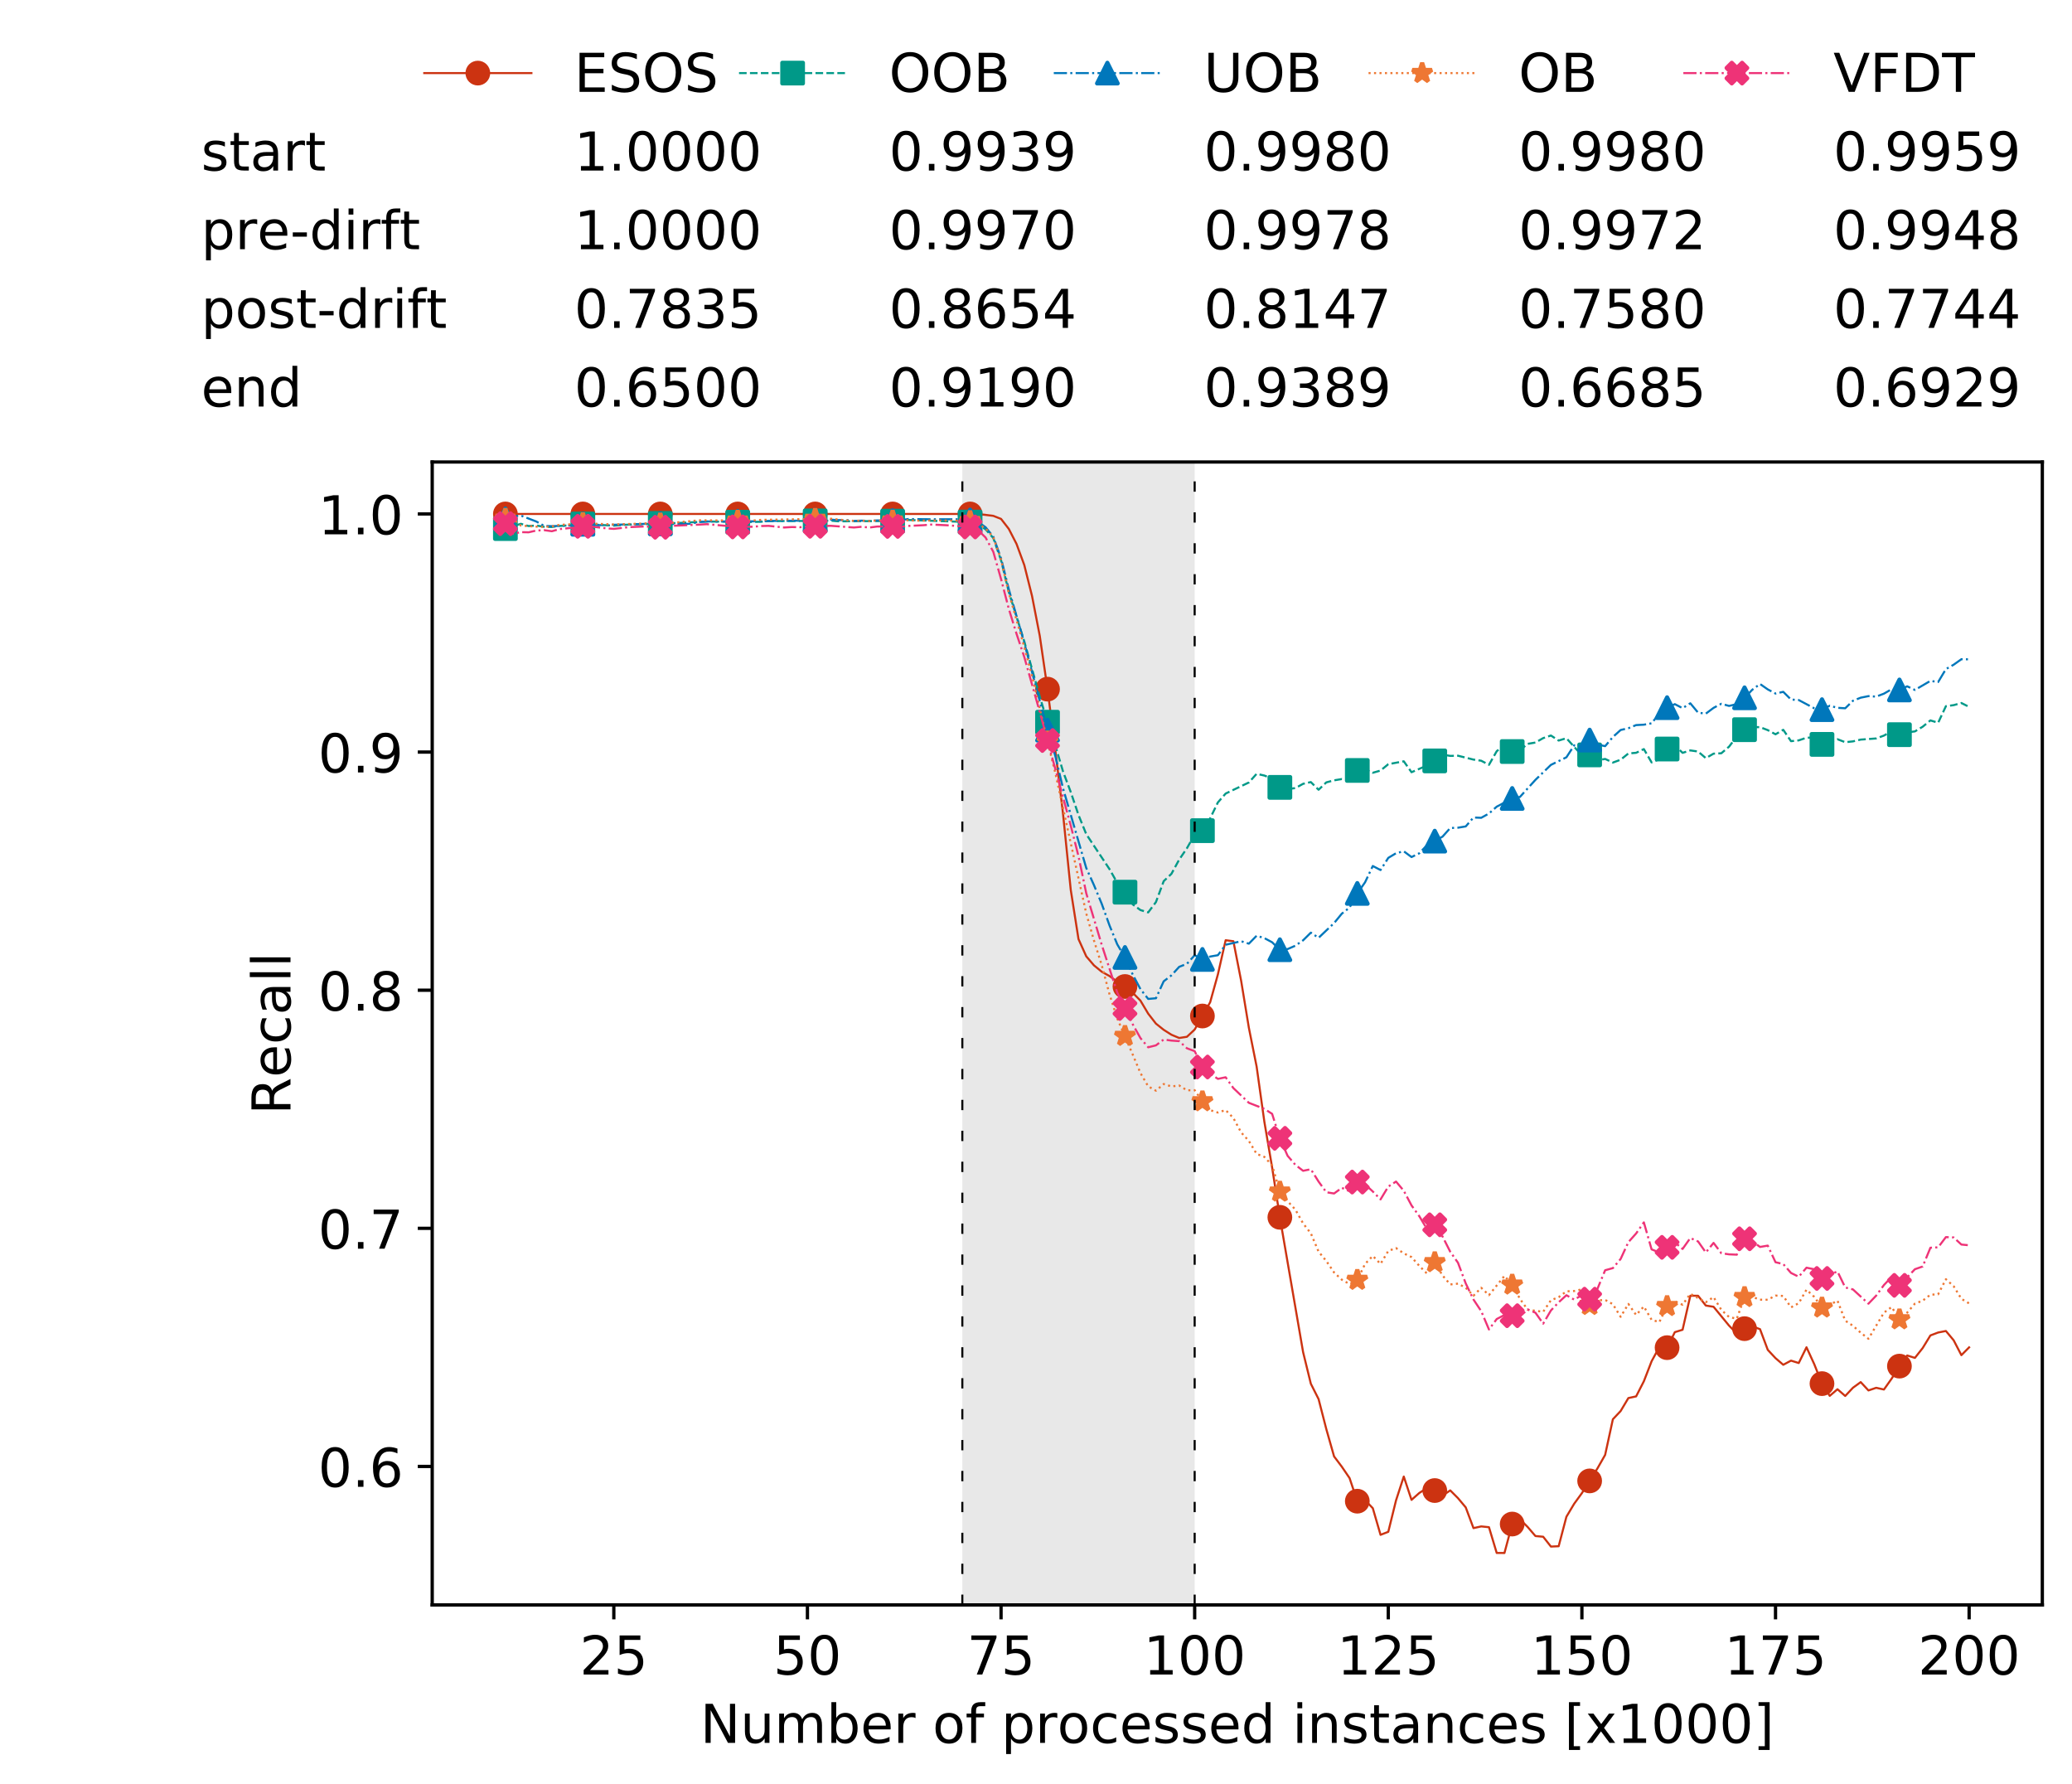<?xml version="1.0" encoding="utf-8" standalone="no"?>
<!DOCTYPE svg PUBLIC "-//W3C//DTD SVG 1.1//EN"
  "http://www.w3.org/Graphics/SVG/1.1/DTD/svg11.dtd">
<!-- Created with matplotlib (https://matplotlib.org/) -->
<svg height="432.615pt" version="1.1" viewBox="0 0 502.65 432.615" width="502.65pt" xmlns="http://www.w3.org/2000/svg" xmlns:xlink="http://www.w3.org/1999/xlink">
 <defs>
  <style type="text/css">
*{stroke-linecap:butt;stroke-linejoin:round;white-space:pre;}
  </style>
 </defs>
 <g id="figure_1">
  <g id="patch_1">
   <path d="M 0 432.615 
L 502.65 432.615 
L 502.65 0 
L 0 0 
z
" style="fill:#ffffff;"/>
  </g>
  <g id="axes_1">
   <g id="patch_2">
    <path d="M 104.85 389.252 
L 495.45 389.252 
L 495.45 112.052 
L 104.85 112.052 
z
" style="fill:#ffffff;"/>
   </g>
   <g id="patch_3">
    <path clip-path="url(#p02002242e4)" d="M 289.817 389.252 
L 289.817 112.052 
L 233.453 112.052 
L 233.453 389.252 
z
" style="fill:#d3d3d3;opacity:0.5;"/>
   </g>
   <g id="matplotlib.axis_1">
    <g id="xtick_1">
     <g id="line2d_1">
      <defs>
       <path d="M 0 0 
L 0 3.5 
" id="m729b6e8237" style="stroke:#000000;stroke-width:0.8;"/>
      </defs>
      <g>
       <use style="stroke:#000000;stroke-width:0.8;" x="148.908" xlink:href="#m729b6e8237" y="389.252"/>
      </g>
     </g>
     <g id="text_1">
      <!-- 25 -->
      <defs>
       <path d="M 19.188 8.297 
L 53.609 8.297 
L 53.609 0 
L 7.328 0 
L 7.328 8.297 
Q 12.938 14.109 22.625 23.891 
Q 32.328 33.688 34.812 36.531 
Q 39.547 41.844 41.422 45.531 
Q 43.312 49.219 43.312 52.781 
Q 43.312 58.594 39.234 62.25 
Q 35.156 65.922 28.609 65.922 
Q 23.969 65.922 18.812 64.312 
Q 13.672 62.703 7.812 59.422 
L 7.812 69.391 
Q 13.766 71.781 18.938 73 
Q 24.125 74.219 28.422 74.219 
Q 39.75 74.219 46.484 68.547 
Q 53.219 62.891 53.219 53.422 
Q 53.219 48.922 51.531 44.891 
Q 49.859 40.875 45.406 35.406 
Q 44.188 33.984 37.641 27.219 
Q 31.109 20.453 19.188 8.297 
z
" id="DejaVuSans-50"/>
       <path d="M 10.797 72.906 
L 49.516 72.906 
L 49.516 64.594 
L 19.828 64.594 
L 19.828 46.734 
Q 21.969 47.469 24.109 47.828 
Q 26.266 48.188 28.422 48.188 
Q 40.625 48.188 47.75 41.5 
Q 54.891 34.812 54.891 23.391 
Q 54.891 11.625 47.562 5.094 
Q 40.234 -1.422 26.906 -1.422 
Q 22.312 -1.422 17.547 -0.641 
Q 12.797 0.141 7.719 1.703 
L 7.719 11.625 
Q 12.109 9.234 16.797 8.062 
Q 21.484 6.891 26.703 6.891 
Q 35.156 6.891 40.078 11.328 
Q 45.016 15.766 45.016 23.391 
Q 45.016 31 40.078 35.438 
Q 35.156 39.891 26.703 39.891 
Q 22.75 39.891 18.812 39.016 
Q 14.891 38.141 10.797 36.281 
z
" id="DejaVuSans-53"/>
      </defs>
      <g transform="translate(140.636 406.13)scale(0.13 -0.13)">
       <use xlink:href="#DejaVuSans-50"/>
       <use x="63.623" xlink:href="#DejaVuSans-53"/>
      </g>
     </g>
    </g>
    <g id="xtick_2">
     <g id="line2d_2">
      <g>
       <use style="stroke:#000000;stroke-width:0.8;" x="195.877" xlink:href="#m729b6e8237" y="389.252"/>
      </g>
     </g>
     <g id="text_2">
      <!-- 50 -->
      <defs>
       <path d="M 31.781 66.406 
Q 24.172 66.406 20.328 58.906 
Q 16.5 51.422 16.5 36.375 
Q 16.5 21.391 20.328 13.891 
Q 24.172 6.391 31.781 6.391 
Q 39.453 6.391 43.281 13.891 
Q 47.125 21.391 47.125 36.375 
Q 47.125 51.422 43.281 58.906 
Q 39.453 66.406 31.781 66.406 
z
M 31.781 74.219 
Q 44.047 74.219 50.516 64.516 
Q 56.984 54.828 56.984 36.375 
Q 56.984 17.969 50.516 8.266 
Q 44.047 -1.422 31.781 -1.422 
Q 19.531 -1.422 13.062 8.266 
Q 6.594 17.969 6.594 36.375 
Q 6.594 54.828 13.062 64.516 
Q 19.531 74.219 31.781 74.219 
z
" id="DejaVuSans-48"/>
      </defs>
      <g transform="translate(187.606 406.13)scale(0.13 -0.13)">
       <use xlink:href="#DejaVuSans-53"/>
       <use x="63.623" xlink:href="#DejaVuSans-48"/>
      </g>
     </g>
    </g>
    <g id="xtick_3">
     <g id="line2d_3">
      <g>
       <use style="stroke:#000000;stroke-width:0.8;" x="242.847" xlink:href="#m729b6e8237" y="389.252"/>
      </g>
     </g>
     <g id="text_3">
      <!-- 75 -->
      <defs>
       <path d="M 8.203 72.906 
L 55.078 72.906 
L 55.078 68.703 
L 28.609 0 
L 18.312 0 
L 43.219 64.594 
L 8.203 64.594 
z
" id="DejaVuSans-55"/>
      </defs>
      <g transform="translate(234.576 406.13)scale(0.13 -0.13)">
       <use xlink:href="#DejaVuSans-55"/>
       <use x="63.623" xlink:href="#DejaVuSans-53"/>
      </g>
     </g>
    </g>
    <g id="xtick_4">
     <g id="line2d_4">
      <g>
       <use style="stroke:#000000;stroke-width:0.8;" x="289.817" xlink:href="#m729b6e8237" y="389.252"/>
      </g>
     </g>
     <g id="text_4">
      <!-- 100 -->
      <defs>
       <path d="M 12.406 8.297 
L 28.516 8.297 
L 28.516 63.922 
L 10.984 60.406 
L 10.984 69.391 
L 28.422 72.906 
L 38.281 72.906 
L 38.281 8.297 
L 54.391 8.297 
L 54.391 0 
L 12.406 0 
z
" id="DejaVuSans-49"/>
      </defs>
      <g transform="translate(277.41 406.13)scale(0.13 -0.13)">
       <use xlink:href="#DejaVuSans-49"/>
       <use x="63.623" xlink:href="#DejaVuSans-48"/>
       <use x="127.246" xlink:href="#DejaVuSans-48"/>
      </g>
     </g>
    </g>
    <g id="xtick_5">
     <g id="line2d_5">
      <g>
       <use style="stroke:#000000;stroke-width:0.8;" x="336.786" xlink:href="#m729b6e8237" y="389.252"/>
      </g>
     </g>
     <g id="text_5">
      <!-- 125 -->
      <g transform="translate(324.379 406.13)scale(0.13 -0.13)">
       <use xlink:href="#DejaVuSans-49"/>
       <use x="63.623" xlink:href="#DejaVuSans-50"/>
       <use x="127.246" xlink:href="#DejaVuSans-53"/>
      </g>
     </g>
    </g>
    <g id="xtick_6">
     <g id="line2d_6">
      <g>
       <use style="stroke:#000000;stroke-width:0.8;" x="383.756" xlink:href="#m729b6e8237" y="389.252"/>
      </g>
     </g>
     <g id="text_6">
      <!-- 150 -->
      <g transform="translate(371.349 406.13)scale(0.13 -0.13)">
       <use xlink:href="#DejaVuSans-49"/>
       <use x="63.623" xlink:href="#DejaVuSans-53"/>
       <use x="127.246" xlink:href="#DejaVuSans-48"/>
      </g>
     </g>
    </g>
    <g id="xtick_7">
     <g id="line2d_7">
      <g>
       <use style="stroke:#000000;stroke-width:0.8;" x="430.726" xlink:href="#m729b6e8237" y="389.252"/>
      </g>
     </g>
     <g id="text_7">
      <!-- 175 -->
      <g transform="translate(418.319 406.13)scale(0.13 -0.13)">
       <use xlink:href="#DejaVuSans-49"/>
       <use x="63.623" xlink:href="#DejaVuSans-55"/>
       <use x="127.246" xlink:href="#DejaVuSans-53"/>
      </g>
     </g>
    </g>
    <g id="xtick_8">
     <g id="line2d_8">
      <g>
       <use style="stroke:#000000;stroke-width:0.8;" x="477.695" xlink:href="#m729b6e8237" y="389.252"/>
      </g>
     </g>
     <g id="text_8">
      <!-- 200 -->
      <g transform="translate(465.289 406.13)scale(0.13 -0.13)">
       <use xlink:href="#DejaVuSans-50"/>
       <use x="63.623" xlink:href="#DejaVuSans-48"/>
       <use x="127.246" xlink:href="#DejaVuSans-48"/>
      </g>
     </g>
    </g>
    <g id="text_9">
     <!-- Number of processed instances [x1000] -->
     <defs>
      <path d="M 9.812 72.906 
L 23.094 72.906 
L 55.422 11.922 
L 55.422 72.906 
L 64.984 72.906 
L 64.984 0 
L 51.703 0 
L 19.391 60.984 
L 19.391 0 
L 9.812 0 
z
" id="DejaVuSans-78"/>
      <path d="M 8.5 21.578 
L 8.5 54.688 
L 17.484 54.688 
L 17.484 21.922 
Q 17.484 14.156 20.5 10.266 
Q 23.531 6.391 29.594 6.391 
Q 36.859 6.391 41.078 11.031 
Q 45.312 15.672 45.312 23.688 
L 45.312 54.688 
L 54.297 54.688 
L 54.297 0 
L 45.312 0 
L 45.312 8.406 
Q 42.047 3.422 37.719 1 
Q 33.406 -1.422 27.688 -1.422 
Q 18.266 -1.422 13.375 4.438 
Q 8.5 10.297 8.5 21.578 
z
M 31.109 56 
z
" id="DejaVuSans-117"/>
      <path d="M 52 44.188 
Q 55.375 50.25 60.062 53.125 
Q 64.75 56 71.094 56 
Q 79.641 56 84.281 50.016 
Q 88.922 44.047 88.922 33.016 
L 88.922 0 
L 79.891 0 
L 79.891 32.719 
Q 79.891 40.578 77.094 44.375 
Q 74.312 48.188 68.609 48.188 
Q 61.625 48.188 57.562 43.547 
Q 53.516 38.922 53.516 30.906 
L 53.516 0 
L 44.484 0 
L 44.484 32.719 
Q 44.484 40.625 41.703 44.406 
Q 38.922 48.188 33.109 48.188 
Q 26.219 48.188 22.156 43.531 
Q 18.109 38.875 18.109 30.906 
L 18.109 0 
L 9.078 0 
L 9.078 54.688 
L 18.109 54.688 
L 18.109 46.188 
Q 21.188 51.219 25.484 53.609 
Q 29.781 56 35.688 56 
Q 41.656 56 45.828 52.969 
Q 50 49.953 52 44.188 
z
" id="DejaVuSans-109"/>
      <path d="M 48.688 27.297 
Q 48.688 37.203 44.609 42.844 
Q 40.531 48.484 33.406 48.484 
Q 26.266 48.484 22.188 42.844 
Q 18.109 37.203 18.109 27.297 
Q 18.109 17.391 22.188 11.75 
Q 26.266 6.109 33.406 6.109 
Q 40.531 6.109 44.609 11.75 
Q 48.688 17.391 48.688 27.297 
z
M 18.109 46.391 
Q 20.953 51.266 25.266 53.625 
Q 29.594 56 35.594 56 
Q 45.562 56 51.781 48.094 
Q 58.016 40.188 58.016 27.297 
Q 58.016 14.406 51.781 6.484 
Q 45.562 -1.422 35.594 -1.422 
Q 29.594 -1.422 25.266 0.953 
Q 20.953 3.328 18.109 8.203 
L 18.109 0 
L 9.078 0 
L 9.078 75.984 
L 18.109 75.984 
z
" id="DejaVuSans-98"/>
      <path d="M 56.203 29.594 
L 56.203 25.203 
L 14.891 25.203 
Q 15.484 15.922 20.484 11.062 
Q 25.484 6.203 34.422 6.203 
Q 39.594 6.203 44.453 7.469 
Q 49.312 8.734 54.109 11.281 
L 54.109 2.781 
Q 49.266 0.734 44.188 -0.344 
Q 39.109 -1.422 33.891 -1.422 
Q 20.797 -1.422 13.156 6.188 
Q 5.516 13.812 5.516 26.812 
Q 5.516 40.234 12.766 48.109 
Q 20.016 56 32.328 56 
Q 43.359 56 49.781 48.891 
Q 56.203 41.797 56.203 29.594 
z
M 47.219 32.234 
Q 47.125 39.594 43.094 43.984 
Q 39.062 48.391 32.422 48.391 
Q 24.906 48.391 20.391 44.141 
Q 15.875 39.891 15.188 32.172 
z
" id="DejaVuSans-101"/>
      <path d="M 41.109 46.297 
Q 39.594 47.172 37.812 47.578 
Q 36.031 48 33.891 48 
Q 26.266 48 22.188 43.047 
Q 18.109 38.094 18.109 28.812 
L 18.109 0 
L 9.078 0 
L 9.078 54.688 
L 18.109 54.688 
L 18.109 46.188 
Q 20.953 51.172 25.484 53.578 
Q 30.031 56 36.531 56 
Q 37.453 56 38.578 55.875 
Q 39.703 55.766 41.062 55.516 
z
" id="DejaVuSans-114"/>
      <path id="DejaVuSans-32"/>
      <path d="M 30.609 48.391 
Q 23.391 48.391 19.188 42.75 
Q 14.984 37.109 14.984 27.297 
Q 14.984 17.484 19.156 11.844 
Q 23.344 6.203 30.609 6.203 
Q 37.797 6.203 41.984 11.859 
Q 46.188 17.531 46.188 27.297 
Q 46.188 37.016 41.984 42.703 
Q 37.797 48.391 30.609 48.391 
z
M 30.609 56 
Q 42.328 56 49.016 48.375 
Q 55.719 40.766 55.719 27.297 
Q 55.719 13.875 49.016 6.219 
Q 42.328 -1.422 30.609 -1.422 
Q 18.844 -1.422 12.172 6.219 
Q 5.516 13.875 5.516 27.297 
Q 5.516 40.766 12.172 48.375 
Q 18.844 56 30.609 56 
z
" id="DejaVuSans-111"/>
      <path d="M 37.109 75.984 
L 37.109 68.5 
L 28.516 68.5 
Q 23.688 68.5 21.797 66.547 
Q 19.922 64.594 19.922 59.516 
L 19.922 54.688 
L 34.719 54.688 
L 34.719 47.703 
L 19.922 47.703 
L 19.922 0 
L 10.891 0 
L 10.891 47.703 
L 2.297 47.703 
L 2.297 54.688 
L 10.891 54.688 
L 10.891 58.5 
Q 10.891 67.625 15.141 71.797 
Q 19.391 75.984 28.609 75.984 
z
" id="DejaVuSans-102"/>
      <path d="M 18.109 8.203 
L 18.109 -20.797 
L 9.078 -20.797 
L 9.078 54.688 
L 18.109 54.688 
L 18.109 46.391 
Q 20.953 51.266 25.266 53.625 
Q 29.594 56 35.594 56 
Q 45.562 56 51.781 48.094 
Q 58.016 40.188 58.016 27.297 
Q 58.016 14.406 51.781 6.484 
Q 45.562 -1.422 35.594 -1.422 
Q 29.594 -1.422 25.266 0.953 
Q 20.953 3.328 18.109 8.203 
z
M 48.688 27.297 
Q 48.688 37.203 44.609 42.844 
Q 40.531 48.484 33.406 48.484 
Q 26.266 48.484 22.188 42.844 
Q 18.109 37.203 18.109 27.297 
Q 18.109 17.391 22.188 11.75 
Q 26.266 6.109 33.406 6.109 
Q 40.531 6.109 44.609 11.75 
Q 48.688 17.391 48.688 27.297 
z
" id="DejaVuSans-112"/>
      <path d="M 48.781 52.594 
L 48.781 44.188 
Q 44.969 46.297 41.141 47.344 
Q 37.312 48.391 33.406 48.391 
Q 24.656 48.391 19.812 42.844 
Q 14.984 37.312 14.984 27.297 
Q 14.984 17.281 19.812 11.734 
Q 24.656 6.203 33.406 6.203 
Q 37.312 6.203 41.141 7.25 
Q 44.969 8.297 48.781 10.406 
L 48.781 2.094 
Q 45.016 0.344 40.984 -0.531 
Q 36.969 -1.422 32.422 -1.422 
Q 20.062 -1.422 12.781 6.344 
Q 5.516 14.109 5.516 27.297 
Q 5.516 40.672 12.859 48.328 
Q 20.219 56 33.016 56 
Q 37.156 56 41.109 55.141 
Q 45.062 54.297 48.781 52.594 
z
" id="DejaVuSans-99"/>
      <path d="M 44.281 53.078 
L 44.281 44.578 
Q 40.484 46.531 36.375 47.5 
Q 32.281 48.484 27.875 48.484 
Q 21.188 48.484 17.844 46.438 
Q 14.5 44.391 14.5 40.281 
Q 14.5 37.156 16.891 35.375 
Q 19.281 33.594 26.516 31.984 
L 29.594 31.297 
Q 39.156 29.25 43.188 25.516 
Q 47.219 21.781 47.219 15.094 
Q 47.219 7.469 41.188 3.016 
Q 35.156 -1.422 24.609 -1.422 
Q 20.219 -1.422 15.453 -0.562 
Q 10.688 0.297 5.422 2 
L 5.422 11.281 
Q 10.406 8.688 15.234 7.391 
Q 20.062 6.109 24.812 6.109 
Q 31.156 6.109 34.562 8.281 
Q 37.984 10.453 37.984 14.406 
Q 37.984 18.062 35.516 20.016 
Q 33.062 21.969 24.703 23.781 
L 21.578 24.516 
Q 13.234 26.266 9.516 29.906 
Q 5.812 33.547 5.812 39.891 
Q 5.812 47.609 11.281 51.797 
Q 16.75 56 26.812 56 
Q 31.781 56 36.172 55.266 
Q 40.578 54.547 44.281 53.078 
z
" id="DejaVuSans-115"/>
      <path d="M 45.406 46.391 
L 45.406 75.984 
L 54.391 75.984 
L 54.391 0 
L 45.406 0 
L 45.406 8.203 
Q 42.578 3.328 38.25 0.953 
Q 33.938 -1.422 27.875 -1.422 
Q 17.969 -1.422 11.734 6.484 
Q 5.516 14.406 5.516 27.297 
Q 5.516 40.188 11.734 48.094 
Q 17.969 56 27.875 56 
Q 33.938 56 38.25 53.625 
Q 42.578 51.266 45.406 46.391 
z
M 14.797 27.297 
Q 14.797 17.391 18.875 11.75 
Q 22.953 6.109 30.078 6.109 
Q 37.203 6.109 41.297 11.75 
Q 45.406 17.391 45.406 27.297 
Q 45.406 37.203 41.297 42.844 
Q 37.203 48.484 30.078 48.484 
Q 22.953 48.484 18.875 42.844 
Q 14.797 37.203 14.797 27.297 
z
" id="DejaVuSans-100"/>
      <path d="M 9.422 54.688 
L 18.406 54.688 
L 18.406 0 
L 9.422 0 
z
M 9.422 75.984 
L 18.406 75.984 
L 18.406 64.594 
L 9.422 64.594 
z
" id="DejaVuSans-105"/>
      <path d="M 54.891 33.016 
L 54.891 0 
L 45.906 0 
L 45.906 32.719 
Q 45.906 40.484 42.875 44.328 
Q 39.844 48.188 33.797 48.188 
Q 26.516 48.188 22.312 43.547 
Q 18.109 38.922 18.109 30.906 
L 18.109 0 
L 9.078 0 
L 9.078 54.688 
L 18.109 54.688 
L 18.109 46.188 
Q 21.344 51.125 25.703 53.562 
Q 30.078 56 35.797 56 
Q 45.219 56 50.047 50.172 
Q 54.891 44.344 54.891 33.016 
z
" id="DejaVuSans-110"/>
      <path d="M 18.312 70.219 
L 18.312 54.688 
L 36.812 54.688 
L 36.812 47.703 
L 18.312 47.703 
L 18.312 18.016 
Q 18.312 11.328 20.141 9.422 
Q 21.969 7.516 27.594 7.516 
L 36.812 7.516 
L 36.812 0 
L 27.594 0 
Q 17.188 0 13.234 3.875 
Q 9.281 7.766 9.281 18.016 
L 9.281 47.703 
L 2.688 47.703 
L 2.688 54.688 
L 9.281 54.688 
L 9.281 70.219 
z
" id="DejaVuSans-116"/>
      <path d="M 34.281 27.484 
Q 23.391 27.484 19.188 25 
Q 14.984 22.516 14.984 16.5 
Q 14.984 11.719 18.141 8.906 
Q 21.297 6.109 26.703 6.109 
Q 34.188 6.109 38.703 11.406 
Q 43.219 16.703 43.219 25.484 
L 43.219 27.484 
z
M 52.203 31.203 
L 52.203 0 
L 43.219 0 
L 43.219 8.297 
Q 40.141 3.328 35.547 0.953 
Q 30.953 -1.422 24.312 -1.422 
Q 15.922 -1.422 10.953 3.297 
Q 6 8.016 6 15.922 
Q 6 25.141 12.172 29.828 
Q 18.359 34.516 30.609 34.516 
L 43.219 34.516 
L 43.219 35.406 
Q 43.219 41.609 39.141 45 
Q 35.062 48.391 27.688 48.391 
Q 23 48.391 18.547 47.266 
Q 14.109 46.141 10.016 43.891 
L 10.016 52.203 
Q 14.938 54.109 19.578 55.047 
Q 24.219 56 28.609 56 
Q 40.484 56 46.344 49.844 
Q 52.203 43.703 52.203 31.203 
z
" id="DejaVuSans-97"/>
      <path d="M 8.594 75.984 
L 29.297 75.984 
L 29.297 69 
L 17.578 69 
L 17.578 -6.203 
L 29.297 -6.203 
L 29.297 -13.188 
L 8.594 -13.188 
z
" id="DejaVuSans-91"/>
      <path d="M 54.891 54.688 
L 35.109 28.078 
L 55.906 0 
L 45.312 0 
L 29.391 21.484 
L 13.484 0 
L 2.875 0 
L 24.125 28.609 
L 4.688 54.688 
L 15.281 54.688 
L 29.781 35.203 
L 44.281 54.688 
z
" id="DejaVuSans-120"/>
      <path d="M 30.422 75.984 
L 30.422 -13.188 
L 9.719 -13.188 
L 9.719 -6.203 
L 21.391 -6.203 
L 21.391 69 
L 9.719 69 
L 9.719 75.984 
z
" id="DejaVuSans-93"/>
     </defs>
     <g transform="translate(169.881 422.711)scale(0.13 -0.13)">
      <use xlink:href="#DejaVuSans-78"/>
      <use x="74.805" xlink:href="#DejaVuSans-117"/>
      <use x="138.184" xlink:href="#DejaVuSans-109"/>
      <use x="235.596" xlink:href="#DejaVuSans-98"/>
      <use x="299.072" xlink:href="#DejaVuSans-101"/>
      <use x="360.596" xlink:href="#DejaVuSans-114"/>
      <use x="401.709" xlink:href="#DejaVuSans-32"/>
      <use x="433.496" xlink:href="#DejaVuSans-111"/>
      <use x="494.678" xlink:href="#DejaVuSans-102"/>
      <use x="529.883" xlink:href="#DejaVuSans-32"/>
      <use x="561.67" xlink:href="#DejaVuSans-112"/>
      <use x="625.146" xlink:href="#DejaVuSans-114"/>
      <use x="666.229" xlink:href="#DejaVuSans-111"/>
      <use x="727.41" xlink:href="#DejaVuSans-99"/>
      <use x="782.391" xlink:href="#DejaVuSans-101"/>
      <use x="843.914" xlink:href="#DejaVuSans-115"/>
      <use x="896.014" xlink:href="#DejaVuSans-115"/>
      <use x="948.113" xlink:href="#DejaVuSans-101"/>
      <use x="1009.637" xlink:href="#DejaVuSans-100"/>
      <use x="1073.113" xlink:href="#DejaVuSans-32"/>
      <use x="1104.9" xlink:href="#DejaVuSans-105"/>
      <use x="1132.684" xlink:href="#DejaVuSans-110"/>
      <use x="1196.062" xlink:href="#DejaVuSans-115"/>
      <use x="1248.162" xlink:href="#DejaVuSans-116"/>
      <use x="1287.371" xlink:href="#DejaVuSans-97"/>
      <use x="1348.65" xlink:href="#DejaVuSans-110"/>
      <use x="1412.029" xlink:href="#DejaVuSans-99"/>
      <use x="1467.01" xlink:href="#DejaVuSans-101"/>
      <use x="1528.533" xlink:href="#DejaVuSans-115"/>
      <use x="1580.633" xlink:href="#DejaVuSans-32"/>
      <use x="1612.42" xlink:href="#DejaVuSans-91"/>
      <use x="1651.434" xlink:href="#DejaVuSans-120"/>
      <use x="1710.613" xlink:href="#DejaVuSans-49"/>
      <use x="1774.236" xlink:href="#DejaVuSans-48"/>
      <use x="1837.859" xlink:href="#DejaVuSans-48"/>
      <use x="1901.482" xlink:href="#DejaVuSans-48"/>
      <use x="1965.105" xlink:href="#DejaVuSans-93"/>
     </g>
    </g>
   </g>
   <g id="matplotlib.axis_2">
    <g id="ytick_1">
     <g id="line2d_9">
      <defs>
       <path d="M 0 0 
L -3.5 0 
" id="ma7a40d9856" style="stroke:#000000;stroke-width:0.8;"/>
      </defs>
      <g>
       <use style="stroke:#000000;stroke-width:0.8;" x="104.85" xlink:href="#ma7a40d9856" y="355.666"/>
      </g>
     </g>
     <g id="text_10">
      <!-- 0.6 -->
      <defs>
       <path d="M 10.688 12.406 
L 21 12.406 
L 21 0 
L 10.688 0 
z
" id="DejaVuSans-46"/>
       <path d="M 33.016 40.375 
Q 26.375 40.375 22.484 35.828 
Q 18.609 31.297 18.609 23.391 
Q 18.609 15.531 22.484 10.953 
Q 26.375 6.391 33.016 6.391 
Q 39.656 6.391 43.531 10.953 
Q 47.406 15.531 47.406 23.391 
Q 47.406 31.297 43.531 35.828 
Q 39.656 40.375 33.016 40.375 
z
M 52.594 71.297 
L 52.594 62.312 
Q 48.875 64.062 45.094 64.984 
Q 41.312 65.922 37.594 65.922 
Q 27.828 65.922 22.672 59.328 
Q 17.531 52.734 16.797 39.406 
Q 19.672 43.656 24.016 45.922 
Q 28.375 48.188 33.594 48.188 
Q 44.578 48.188 50.953 41.516 
Q 57.328 34.859 57.328 23.391 
Q 57.328 12.156 50.688 5.359 
Q 44.047 -1.422 33.016 -1.422 
Q 20.359 -1.422 13.672 8.266 
Q 6.984 17.969 6.984 36.375 
Q 6.984 53.656 15.188 63.938 
Q 23.391 74.219 37.203 74.219 
Q 40.922 74.219 44.703 73.484 
Q 48.484 72.75 52.594 71.297 
z
" id="DejaVuSans-54"/>
      </defs>
      <g transform="translate(77.176 360.605)scale(0.13 -0.13)">
       <use xlink:href="#DejaVuSans-48"/>
       <use x="63.623" xlink:href="#DejaVuSans-46"/>
       <use x="95.41" xlink:href="#DejaVuSans-54"/>
      </g>
     </g>
    </g>
    <g id="ytick_2">
     <g id="line2d_10">
      <g>
       <use style="stroke:#000000;stroke-width:0.8;" x="104.85" xlink:href="#ma7a40d9856" y="297.912"/>
      </g>
     </g>
     <g id="text_11">
      <!-- 0.7 -->
      <g transform="translate(77.176 302.851)scale(0.13 -0.13)">
       <use xlink:href="#DejaVuSans-48"/>
       <use x="63.623" xlink:href="#DejaVuSans-46"/>
       <use x="95.41" xlink:href="#DejaVuSans-55"/>
      </g>
     </g>
    </g>
    <g id="ytick_3">
     <g id="line2d_11">
      <g>
       <use style="stroke:#000000;stroke-width:0.8;" x="104.85" xlink:href="#ma7a40d9856" y="240.159"/>
      </g>
     </g>
     <g id="text_12">
      <!-- 0.8 -->
      <defs>
       <path d="M 31.781 34.625 
Q 24.75 34.625 20.719 30.859 
Q 16.703 27.094 16.703 20.516 
Q 16.703 13.922 20.719 10.156 
Q 24.75 6.391 31.781 6.391 
Q 38.812 6.391 42.859 10.172 
Q 46.922 13.969 46.922 20.516 
Q 46.922 27.094 42.891 30.859 
Q 38.875 34.625 31.781 34.625 
z
M 21.922 38.812 
Q 15.578 40.375 12.031 44.719 
Q 8.5 49.078 8.5 55.328 
Q 8.5 64.062 14.719 69.141 
Q 20.953 74.219 31.781 74.219 
Q 42.672 74.219 48.875 69.141 
Q 55.078 64.062 55.078 55.328 
Q 55.078 49.078 51.531 44.719 
Q 48 40.375 41.703 38.812 
Q 48.828 37.156 52.797 32.312 
Q 56.781 27.484 56.781 20.516 
Q 56.781 9.906 50.312 4.234 
Q 43.844 -1.422 31.781 -1.422 
Q 19.734 -1.422 13.25 4.234 
Q 6.781 9.906 6.781 20.516 
Q 6.781 27.484 10.781 32.312 
Q 14.797 37.156 21.922 38.812 
z
M 18.312 54.391 
Q 18.312 48.734 21.844 45.562 
Q 25.391 42.391 31.781 42.391 
Q 38.141 42.391 41.719 45.562 
Q 45.312 48.734 45.312 54.391 
Q 45.312 60.062 41.719 63.234 
Q 38.141 66.406 31.781 66.406 
Q 25.391 66.406 21.844 63.234 
Q 18.312 60.062 18.312 54.391 
z
" id="DejaVuSans-56"/>
      </defs>
      <g transform="translate(77.176 245.098)scale(0.13 -0.13)">
       <use xlink:href="#DejaVuSans-48"/>
       <use x="63.623" xlink:href="#DejaVuSans-46"/>
       <use x="95.41" xlink:href="#DejaVuSans-56"/>
      </g>
     </g>
    </g>
    <g id="ytick_4">
     <g id="line2d_12">
      <g>
       <use style="stroke:#000000;stroke-width:0.8;" x="104.85" xlink:href="#ma7a40d9856" y="182.405"/>
      </g>
     </g>
     <g id="text_13">
      <!-- 0.9 -->
      <defs>
       <path d="M 10.984 1.516 
L 10.984 10.5 
Q 14.703 8.734 18.5 7.812 
Q 22.312 6.891 25.984 6.891 
Q 35.75 6.891 40.891 13.453 
Q 46.047 20.016 46.781 33.406 
Q 43.953 29.203 39.594 26.953 
Q 35.25 24.703 29.984 24.703 
Q 19.047 24.703 12.672 31.312 
Q 6.297 37.938 6.297 49.422 
Q 6.297 60.641 12.938 67.422 
Q 19.578 74.219 30.609 74.219 
Q 43.266 74.219 49.922 64.516 
Q 56.594 54.828 56.594 36.375 
Q 56.594 19.141 48.406 8.859 
Q 40.234 -1.422 26.422 -1.422 
Q 22.703 -1.422 18.891 -0.688 
Q 15.094 0.047 10.984 1.516 
z
M 30.609 32.422 
Q 37.25 32.422 41.125 36.953 
Q 45.016 41.5 45.016 49.422 
Q 45.016 57.281 41.125 61.844 
Q 37.25 66.406 30.609 66.406 
Q 23.969 66.406 20.094 61.844 
Q 16.219 57.281 16.219 49.422 
Q 16.219 41.5 20.094 36.953 
Q 23.969 32.422 30.609 32.422 
z
" id="DejaVuSans-57"/>
      </defs>
      <g transform="translate(77.176 187.344)scale(0.13 -0.13)">
       <use xlink:href="#DejaVuSans-48"/>
       <use x="63.623" xlink:href="#DejaVuSans-46"/>
       <use x="95.41" xlink:href="#DejaVuSans-57"/>
      </g>
     </g>
    </g>
    <g id="ytick_5">
     <g id="line2d_13">
      <g>
       <use style="stroke:#000000;stroke-width:0.8;" x="104.85" xlink:href="#ma7a40d9856" y="124.652"/>
      </g>
     </g>
     <g id="text_14">
      <!-- 1.0 -->
      <g transform="translate(77.176 129.591)scale(0.13 -0.13)">
       <use xlink:href="#DejaVuSans-49"/>
       <use x="63.623" xlink:href="#DejaVuSans-46"/>
       <use x="95.41" xlink:href="#DejaVuSans-48"/>
      </g>
     </g>
    </g>
    <g id="text_15">
     <!-- Recall -->
     <defs>
      <path d="M 44.391 34.188 
Q 47.562 33.109 50.562 29.594 
Q 53.562 26.078 56.594 19.922 
L 66.609 0 
L 56 0 
L 46.688 18.703 
Q 43.062 26.031 39.672 28.422 
Q 36.281 30.812 30.422 30.812 
L 19.672 30.812 
L 19.672 0 
L 9.812 0 
L 9.812 72.906 
L 32.078 72.906 
Q 44.578 72.906 50.734 67.672 
Q 56.891 62.453 56.891 51.906 
Q 56.891 45.016 53.688 40.469 
Q 50.484 35.938 44.391 34.188 
z
M 19.672 64.797 
L 19.672 38.922 
L 32.078 38.922 
Q 39.203 38.922 42.844 42.219 
Q 46.484 45.516 46.484 51.906 
Q 46.484 58.297 42.844 61.547 
Q 39.203 64.797 32.078 64.797 
z
" id="DejaVuSans-82"/>
      <path d="M 9.422 75.984 
L 18.406 75.984 
L 18.406 0 
L 9.422 0 
z
" id="DejaVuSans-108"/>
     </defs>
     <g transform="translate(70.472 270.333)rotate(-90)scale(0.13 -0.13)">
      <use xlink:href="#DejaVuSans-82"/>
      <use x="69.42" xlink:href="#DejaVuSans-101"/>
      <use x="130.943" xlink:href="#DejaVuSans-99"/>
      <use x="185.924" xlink:href="#DejaVuSans-97"/>
      <use x="247.203" xlink:href="#DejaVuSans-108"/>
      <use x="274.986" xlink:href="#DejaVuSans-108"/>
     </g>
    </g>
   </g>
   <g id="line2d_14"/>
   <g id="line2d_15"/>
   <g id="line2d_16"/>
   <g id="line2d_17"/>
   <g id="line2d_18"/>
   <g id="line2d_19">
    <path clip-path="url(#p02002242e4)" d="M 122.605 124.652 
L 237.211 124.652 
L 240.968 125.114 
L 242.847 125.853 
L 244.726 128.276 
L 246.605 131.931 
L 248.483 137.044 
L 250.362 144.554 
L 252.241 154.231 
L 254.12 167.139 
L 255.998 181.789 
L 257.877 197.344 
L 259.756 215.829 
L 261.635 227.762 
L 263.514 231.942 
L 265.392 234.138 
L 267.271 235.679 
L 269.15 236.72 
L 274.786 240.783 
L 276.665 242.69 
L 278.544 245.849 
L 280.423 248.267 
L 282.302 249.765 
L 284.18 250.958 
L 286.059 251.747 
L 287.938 251.456 
L 289.817 249.701 
L 293.574 243.081 
L 295.453 236.315 
L 297.332 228.039 
L 299.211 228.279 
L 301.089 237.866 
L 302.968 249.298 
L 304.847 258.682 
L 306.726 272.08 
L 308.605 283.127 
L 310.483 295.24 
L 316.12 327.932 
L 317.998 335.605 
L 319.877 339.327 
L 321.756 346.623 
L 323.635 353.235 
L 325.514 355.729 
L 327.392 358.484 
L 329.271 364.09 
L 331.15 363.842 
L 333.029 365.787 
L 334.908 372.249 
L 336.786 371.517 
L 338.665 363.894 
L 340.544 358.114 
L 342.423 363.77 
L 344.302 362.104 
L 346.18 360.886 
L 348.059 361.509 
L 349.938 362.742 
L 351.817 361.469 
L 353.695 363.352 
L 355.574 365.594 
L 357.453 370.62 
L 359.332 370.207 
L 361.211 370.399 
L 363.089 376.645 
L 364.968 376.652 
L 366.847 369.633 
L 368.726 368.454 
L 370.605 370.354 
L 372.483 372.541 
L 374.362 372.713 
L 376.241 375.095 
L 378.12 375.01 
L 379.998 367.863 
L 381.877 364.716 
L 383.756 362.136 
L 387.514 356.162 
L 389.392 352.86 
L 391.271 344.218 
L 393.15 342.228 
L 395.029 339.078 
L 396.908 338.671 
L 398.786 335.007 
L 400.665 330.155 
L 402.544 326.69 
L 404.423 326.852 
L 406.302 323.091 
L 408.18 322.513 
L 410.059 314.263 
L 411.938 314.27 
L 413.817 316.642 
L 415.695 316.938 
L 419.453 321.51 
L 421.332 323.433 
L 423.211 322.245 
L 425.089 321.675 
L 426.968 322.371 
L 428.847 327.384 
L 430.726 329.399 
L 432.605 331.009 
L 434.483 329.998 
L 436.362 330.581 
L 438.241 326.761 
L 440.12 330.855 
L 441.998 335.576 
L 443.877 338.541 
L 445.756 336.936 
L 447.635 338.57 
L 449.514 336.574 
L 451.392 335.209 
L 453.271 337.23 
L 455.15 336.588 
L 457.029 337.005 
L 458.908 334.351 
L 460.786 331.331 
L 462.665 328.752 
L 464.544 329.332 
L 466.423 326.952 
L 468.302 323.888 
L 470.18 323.178 
L 472.059 322.811 
L 473.938 325.06 
L 475.817 328.67 
L 477.695 326.781 
L 477.695 326.781 
" style="fill:none;stroke:#cc3311;stroke-linecap:square;stroke-width:0.5;"/>
    <defs>
     <path d="M 0 2.5 
C 0.663 2.5 1.299 2.237 1.768 1.768 
C 2.237 1.299 2.5 0.663 2.5 0 
C 2.5 -0.663 2.237 -1.299 1.768 -1.768 
C 1.299 -2.237 0.663 -2.5 0 -2.5 
C -0.663 -2.5 -1.299 -2.237 -1.768 -1.768 
C -2.237 -1.299 -2.5 -0.663 -2.5 0 
C -2.5 0.663 -2.237 1.299 -1.768 1.768 
C -1.299 2.237 -0.663 2.5 0 2.5 
z
" id="m72dff86a4e" style="stroke:#cc3311;"/>
    </defs>
    <g clip-path="url(#p02002242e4)">
     <use style="fill:#cc3311;stroke:#cc3311;" x="122.605" xlink:href="#m72dff86a4e" y="124.652"/>
     <use style="fill:#cc3311;stroke:#cc3311;" x="141.392" xlink:href="#m72dff86a4e" y="124.652"/>
     <use style="fill:#cc3311;stroke:#cc3311;" x="160.18" xlink:href="#m72dff86a4e" y="124.652"/>
     <use style="fill:#cc3311;stroke:#cc3311;" x="178.968" xlink:href="#m72dff86a4e" y="124.652"/>
     <use style="fill:#cc3311;stroke:#cc3311;" x="197.756" xlink:href="#m72dff86a4e" y="124.652"/>
     <use style="fill:#cc3311;stroke:#cc3311;" x="216.544" xlink:href="#m72dff86a4e" y="124.652"/>
     <use style="fill:#cc3311;stroke:#cc3311;" x="235.332" xlink:href="#m72dff86a4e" y="124.652"/>
     <use style="fill:#cc3311;stroke:#cc3311;" x="254.12" xlink:href="#m72dff86a4e" y="167.139"/>
     <use style="fill:#cc3311;stroke:#cc3311;" x="272.908" xlink:href="#m72dff86a4e" y="239.263"/>
     <use style="fill:#cc3311;stroke:#cc3311;" x="291.695" xlink:href="#m72dff86a4e" y="246.419"/>
     <use style="fill:#cc3311;stroke:#cc3311;" x="310.483" xlink:href="#m72dff86a4e" y="295.24"/>
     <use style="fill:#cc3311;stroke:#cc3311;" x="329.271" xlink:href="#m72dff86a4e" y="364.09"/>
     <use style="fill:#cc3311;stroke:#cc3311;" x="348.059" xlink:href="#m72dff86a4e" y="361.509"/>
     <use style="fill:#cc3311;stroke:#cc3311;" x="366.847" xlink:href="#m72dff86a4e" y="369.633"/>
     <use style="fill:#cc3311;stroke:#cc3311;" x="385.635" xlink:href="#m72dff86a4e" y="359.17"/>
     <use style="fill:#cc3311;stroke:#cc3311;" x="404.423" xlink:href="#m72dff86a4e" y="326.852"/>
     <use style="fill:#cc3311;stroke:#cc3311;" x="423.211" xlink:href="#m72dff86a4e" y="322.245"/>
     <use style="fill:#cc3311;stroke:#cc3311;" x="441.998" xlink:href="#m72dff86a4e" y="335.576"/>
     <use style="fill:#cc3311;stroke:#cc3311;" x="460.786" xlink:href="#m72dff86a4e" y="331.331"/>
    </g>
   </g>
   <g id="line2d_20"/>
   <g id="line2d_21"/>
   <g id="line2d_22"/>
   <g id="line2d_23"/>
   <g id="line2d_24">
    <path clip-path="url(#p02002242e4)" d="M 122.605 128.195 
L 126.362 127.04 
L 128.241 127.585 
L 130.12 127.458 
L 131.998 127.764 
L 133.877 127.813 
L 135.756 127.556 
L 139.514 127.33 
L 141.392 127.086 
L 148.908 127.485 
L 152.665 127.219 
L 158.302 127.062 
L 162.059 126.824 
L 163.938 126.879 
L 171.453 126.483 
L 177.089 126.54 
L 178.968 126.652 
L 184.605 126.543 
L 186.483 126.383 
L 199.635 126.327 
L 201.514 126.27 
L 203.392 126.438 
L 218.423 126.34 
L 220.302 126.107 
L 235.332 126.632 
L 237.211 127.124 
L 239.089 128.379 
L 240.968 130.492 
L 242.847 135.885 
L 244.726 143.563 
L 248.483 155.57 
L 252.241 168.961 
L 254.12 175.166 
L 255.998 180.728 
L 257.877 187.099 
L 259.756 192.101 
L 261.635 197.663 
L 263.514 202.317 
L 269.15 210.784 
L 271.029 214.11 
L 272.908 216.382 
L 274.786 219.345 
L 276.665 220.723 
L 278.544 221.288 
L 280.423 218.779 
L 282.302 213.712 
L 284.18 211.933 
L 286.059 208.48 
L 287.938 205.728 
L 289.817 202.415 
L 291.695 201.46 
L 293.574 198.466 
L 295.453 194.605 
L 297.332 192.464 
L 302.968 189.774 
L 304.847 187.677 
L 306.726 188.097 
L 308.605 188.839 
L 310.483 190.965 
L 312.362 191.361 
L 314.241 191.143 
L 316.12 190.102 
L 317.998 189.682 
L 319.877 191.538 
L 321.756 189.752 
L 323.635 189.257 
L 325.514 188.95 
L 327.392 189.255 
L 329.271 186.86 
L 331.15 186.61 
L 333.029 187.421 
L 334.908 186.886 
L 336.786 185.342 
L 340.544 184.64 
L 342.423 187.29 
L 346.18 185.664 
L 348.059 184.543 
L 349.938 183.017 
L 351.817 183.328 
L 353.695 183.286 
L 357.453 184.227 
L 359.332 184.505 
L 361.211 185.493 
L 363.089 182.198 
L 364.968 180.626 
L 366.847 182.273 
L 368.726 181.926 
L 370.605 180.408 
L 372.483 180.089 
L 374.362 179.018 
L 376.241 178.389 
L 378.12 179.61 
L 379.998 179.038 
L 383.756 183.202 
L 385.635 183.086 
L 387.514 184.418 
L 389.392 184.067 
L 391.271 184.948 
L 393.15 184.259 
L 395.029 182.741 
L 396.908 182.581 
L 398.786 181.681 
L 400.665 184.91 
L 402.544 184.147 
L 404.423 181.665 
L 406.302 180.75 
L 408.18 182.59 
L 410.059 182.001 
L 411.938 182.269 
L 413.817 183.877 
L 415.695 182.787 
L 417.574 182.693 
L 419.453 181.097 
L 421.332 178.618 
L 423.211 176.971 
L 425.089 176.355 
L 426.968 176.355 
L 428.847 177.081 
L 430.726 178.088 
L 432.605 177.004 
L 434.483 179.76 
L 436.362 179.565 
L 438.241 178.924 
L 440.12 178.866 
L 441.998 180.538 
L 445.756 179.287 
L 447.635 180.011 
L 449.514 179.81 
L 451.392 179.377 
L 455.15 179.1 
L 457.029 178.404 
L 458.908 177.334 
L 460.786 178.181 
L 462.665 177.626 
L 464.544 177.39 
L 466.423 176.257 
L 468.302 174.723 
L 470.18 175.294 
L 472.059 171.273 
L 473.938 171.023 
L 475.817 170.506 
L 477.695 171.45 
L 477.695 171.45 
" style="fill:none;stroke:#009988;stroke-dasharray:1.85,0.8;stroke-dashoffset:0;stroke-width:0.5;"/>
    <defs>
     <path d="M -2.5 2.5 
L 2.5 2.5 
L 2.5 -2.5 
L -2.5 -2.5 
z
" id="m2d0547fe97" style="stroke:#009988;stroke-linejoin:miter;"/>
    </defs>
    <g clip-path="url(#p02002242e4)">
     <use style="fill:#009988;stroke:#009988;stroke-linejoin:miter;" x="122.605" xlink:href="#m2d0547fe97" y="128.195"/>
     <use style="fill:#009988;stroke:#009988;stroke-linejoin:miter;" x="141.392" xlink:href="#m2d0547fe97" y="127.086"/>
     <use style="fill:#009988;stroke:#009988;stroke-linejoin:miter;" x="160.18" xlink:href="#m2d0547fe97" y="126.944"/>
     <use style="fill:#009988;stroke:#009988;stroke-linejoin:miter;" x="178.968" xlink:href="#m2d0547fe97" y="126.652"/>
     <use style="fill:#009988;stroke:#009988;stroke-linejoin:miter;" x="197.756" xlink:href="#m2d0547fe97" y="126.327"/>
     <use style="fill:#009988;stroke:#009988;stroke-linejoin:miter;" x="216.544" xlink:href="#m2d0547fe97" y="126.396"/>
     <use style="fill:#009988;stroke:#009988;stroke-linejoin:miter;" x="235.332" xlink:href="#m2d0547fe97" y="126.632"/>
     <use style="fill:#009988;stroke:#009988;stroke-linejoin:miter;" x="254.12" xlink:href="#m2d0547fe97" y="175.166"/>
     <use style="fill:#009988;stroke:#009988;stroke-linejoin:miter;" x="272.908" xlink:href="#m2d0547fe97" y="216.382"/>
     <use style="fill:#009988;stroke:#009988;stroke-linejoin:miter;" x="291.695" xlink:href="#m2d0547fe97" y="201.46"/>
     <use style="fill:#009988;stroke:#009988;stroke-linejoin:miter;" x="310.483" xlink:href="#m2d0547fe97" y="190.965"/>
     <use style="fill:#009988;stroke:#009988;stroke-linejoin:miter;" x="329.271" xlink:href="#m2d0547fe97" y="186.86"/>
     <use style="fill:#009988;stroke:#009988;stroke-linejoin:miter;" x="348.059" xlink:href="#m2d0547fe97" y="184.543"/>
     <use style="fill:#009988;stroke:#009988;stroke-linejoin:miter;" x="366.847" xlink:href="#m2d0547fe97" y="182.273"/>
     <use style="fill:#009988;stroke:#009988;stroke-linejoin:miter;" x="385.635" xlink:href="#m2d0547fe97" y="183.086"/>
     <use style="fill:#009988;stroke:#009988;stroke-linejoin:miter;" x="404.423" xlink:href="#m2d0547fe97" y="181.665"/>
     <use style="fill:#009988;stroke:#009988;stroke-linejoin:miter;" x="423.211" xlink:href="#m2d0547fe97" y="176.971"/>
     <use style="fill:#009988;stroke:#009988;stroke-linejoin:miter;" x="441.998" xlink:href="#m2d0547fe97" y="180.538"/>
     <use style="fill:#009988;stroke:#009988;stroke-linejoin:miter;" x="460.786" xlink:href="#m2d0547fe97" y="178.181"/>
    </g>
   </g>
   <g id="line2d_25"/>
   <g id="line2d_26"/>
   <g id="line2d_27"/>
   <g id="line2d_28"/>
   <g id="line2d_29">
    <path clip-path="url(#p02002242e4)" d="M 122.605 125.833 
L 124.483 125.242 
L 126.362 125.045 
L 130.12 126.493 
L 131.998 127.539 
L 133.877 127.621 
L 143.271 127.238 
L 145.15 127.381 
L 154.544 127.123 
L 158.302 126.99 
L 165.817 127.115 
L 167.695 126.998 
L 169.574 126.592 
L 171.453 126.478 
L 184.605 126.432 
L 188.362 126.325 
L 195.877 126.268 
L 199.635 126.089 
L 201.514 126.033 
L 203.392 126.145 
L 205.271 126.146 
L 207.15 126.334 
L 209.029 126.275 
L 210.908 126.338 
L 212.786 126.222 
L 216.544 126.29 
L 218.423 126.178 
L 220.302 125.886 
L 225.938 125.943 
L 233.453 125.944 
L 235.332 126.119 
L 237.211 126.549 
L 239.089 127.867 
L 240.968 130.164 
L 242.847 135.423 
L 244.726 142.908 
L 248.483 155.93 
L 254.12 177.077 
L 255.998 183.316 
L 257.877 191.176 
L 263.514 210.519 
L 265.392 214.687 
L 267.271 219.208 
L 269.15 224.427 
L 271.029 229.018 
L 272.908 232.216 
L 274.786 236.346 
L 276.665 239.905 
L 278.544 242.275 
L 280.423 242.11 
L 282.302 238.001 
L 284.18 236.553 
L 286.059 234.493 
L 287.938 233.749 
L 289.817 231.684 
L 291.695 232.692 
L 293.574 231.997 
L 295.453 231.669 
L 297.332 229.132 
L 301.089 228.285 
L 302.968 228.87 
L 304.847 226.95 
L 306.726 227.523 
L 308.605 228.53 
L 310.483 230.34 
L 312.362 230.181 
L 314.241 229.368 
L 316.12 228.059 
L 317.998 226.203 
L 319.877 227.451 
L 323.635 223.882 
L 325.514 221.596 
L 327.392 220.112 
L 329.271 216.679 
L 331.15 213.991 
L 333.029 210.036 
L 334.908 211.013 
L 336.786 208.065 
L 338.665 206.936 
L 340.544 206.463 
L 342.423 207.865 
L 344.302 206.956 
L 346.18 204.967 
L 349.938 202.921 
L 351.817 200.822 
L 353.695 200.745 
L 355.574 200.433 
L 357.453 198.272 
L 359.332 198.343 
L 361.211 197.303 
L 363.089 195.645 
L 366.847 193.652 
L 368.726 193.284 
L 372.483 189.139 
L 376.241 185.508 
L 379.998 183.672 
L 381.877 180.78 
L 383.756 180.887 
L 385.635 179.494 
L 387.514 180.561 
L 389.392 180.97 
L 391.271 178.746 
L 393.15 177.049 
L 395.029 176.619 
L 396.908 175.858 
L 398.786 175.76 
L 400.665 175.424 
L 402.544 173.052 
L 404.423 171.629 
L 406.302 170.778 
L 408.18 171.754 
L 410.059 170.575 
L 411.938 172.841 
L 413.817 173.085 
L 415.695 171.684 
L 417.574 170.69 
L 419.453 171.209 
L 421.332 170.774 
L 423.211 169.238 
L 425.089 167.284 
L 426.968 165.892 
L 428.847 167.202 
L 430.726 168.209 
L 432.605 167.793 
L 434.483 169.665 
L 436.362 169.786 
L 440.12 171.784 
L 441.998 172.113 
L 443.877 171.165 
L 445.756 171.667 
L 447.635 171.782 
L 449.514 169.959 
L 451.392 169.214 
L 453.271 168.833 
L 455.15 168.954 
L 457.029 168.233 
L 458.908 167.149 
L 460.786 167.333 
L 462.665 166.454 
L 464.544 167.335 
L 468.302 165.135 
L 470.18 165.414 
L 472.059 162.278 
L 473.938 161.216 
L 475.817 159.882 
L 477.695 159.913 
L 477.695 159.913 
" style="fill:none;stroke:#0077bb;stroke-dasharray:3.2,0.8,0.5,0.8;stroke-dashoffset:0;stroke-width:0.5;"/>
    <defs>
     <path d="M 0 -2.5 
L -2.5 2.5 
L 2.5 2.5 
z
" id="meacdaa15c0" style="stroke:#0077bb;stroke-linejoin:miter;"/>
    </defs>
    <g clip-path="url(#p02002242e4)">
     <use style="fill:#0077bb;stroke:#0077bb;stroke-linejoin:miter;" x="122.605" xlink:href="#meacdaa15c0" y="125.833"/>
     <use style="fill:#0077bb;stroke:#0077bb;stroke-linejoin:miter;" x="141.392" xlink:href="#meacdaa15c0" y="127.157"/>
     <use style="fill:#0077bb;stroke:#0077bb;stroke-linejoin:miter;" x="160.18" xlink:href="#meacdaa15c0" y="127.048"/>
     <use style="fill:#0077bb;stroke:#0077bb;stroke-linejoin:miter;" x="178.968" xlink:href="#meacdaa15c0" y="126.426"/>
     <use style="fill:#0077bb;stroke:#0077bb;stroke-linejoin:miter;" x="197.756" xlink:href="#meacdaa15c0" y="126.151"/>
     <use style="fill:#0077bb;stroke:#0077bb;stroke-linejoin:miter;" x="216.544" xlink:href="#meacdaa15c0" y="126.29"/>
     <use style="fill:#0077bb;stroke:#0077bb;stroke-linejoin:miter;" x="235.332" xlink:href="#meacdaa15c0" y="126.119"/>
     <use style="fill:#0077bb;stroke:#0077bb;stroke-linejoin:miter;" x="254.12" xlink:href="#meacdaa15c0" y="177.077"/>
     <use style="fill:#0077bb;stroke:#0077bb;stroke-linejoin:miter;" x="272.908" xlink:href="#meacdaa15c0" y="232.216"/>
     <use style="fill:#0077bb;stroke:#0077bb;stroke-linejoin:miter;" x="291.695" xlink:href="#meacdaa15c0" y="232.692"/>
     <use style="fill:#0077bb;stroke:#0077bb;stroke-linejoin:miter;" x="310.483" xlink:href="#meacdaa15c0" y="230.34"/>
     <use style="fill:#0077bb;stroke:#0077bb;stroke-linejoin:miter;" x="329.271" xlink:href="#meacdaa15c0" y="216.679"/>
     <use style="fill:#0077bb;stroke:#0077bb;stroke-linejoin:miter;" x="348.059" xlink:href="#meacdaa15c0" y="204.002"/>
     <use style="fill:#0077bb;stroke:#0077bb;stroke-linejoin:miter;" x="366.847" xlink:href="#meacdaa15c0" y="193.652"/>
     <use style="fill:#0077bb;stroke:#0077bb;stroke-linejoin:miter;" x="385.635" xlink:href="#meacdaa15c0" y="179.494"/>
     <use style="fill:#0077bb;stroke:#0077bb;stroke-linejoin:miter;" x="404.423" xlink:href="#meacdaa15c0" y="171.629"/>
     <use style="fill:#0077bb;stroke:#0077bb;stroke-linejoin:miter;" x="423.211" xlink:href="#meacdaa15c0" y="169.238"/>
     <use style="fill:#0077bb;stroke:#0077bb;stroke-linejoin:miter;" x="441.998" xlink:href="#meacdaa15c0" y="172.113"/>
     <use style="fill:#0077bb;stroke:#0077bb;stroke-linejoin:miter;" x="460.786" xlink:href="#meacdaa15c0" y="167.333"/>
    </g>
   </g>
   <g id="line2d_30"/>
   <g id="line2d_31"/>
   <g id="line2d_32"/>
   <g id="line2d_33"/>
   <g id="line2d_34">
    <path clip-path="url(#p02002242e4)" d="M 122.605 125.833 
L 124.483 125.843 
L 126.362 127.481 
L 130.12 127.724 
L 131.998 127.792 
L 133.877 127.673 
L 135.756 127.295 
L 139.514 127.121 
L 141.392 126.897 
L 148.908 127.2 
L 154.544 127.029 
L 158.302 126.905 
L 160.18 126.963 
L 162.059 126.903 
L 169.574 126.197 
L 182.726 126.252 
L 184.605 126.081 
L 193.998 125.92 
L 201.514 125.803 
L 205.271 126.203 
L 207.15 126.329 
L 209.029 126.269 
L 210.908 126.391 
L 212.786 126.218 
L 216.544 126.285 
L 220.302 126.171 
L 222.18 126.282 
L 227.817 126.224 
L 233.453 126.284 
L 235.332 126.4 
L 237.211 127.014 
L 239.089 128.145 
L 240.968 130.315 
L 242.847 135.718 
L 244.726 143.805 
L 248.483 156.915 
L 250.362 163.96 
L 254.12 179.823 
L 255.998 187.417 
L 263.514 221.542 
L 265.392 228.125 
L 267.271 234.085 
L 269.15 241.125 
L 271.029 246.988 
L 274.786 255.764 
L 276.665 260.259 
L 278.544 263.478 
L 280.423 264.531 
L 282.302 262.915 
L 284.18 263.502 
L 286.059 263.267 
L 287.938 264.437 
L 289.817 264.408 
L 291.695 267.131 
L 293.574 269.249 
L 295.453 269.829 
L 297.332 269.228 
L 299.211 271.169 
L 301.089 274.657 
L 302.968 276.72 
L 304.847 279.865 
L 306.726 280.586 
L 308.605 282.622 
L 310.483 289.029 
L 312.362 291.342 
L 314.241 293.357 
L 316.12 296.721 
L 317.998 299.118 
L 319.877 303.564 
L 321.756 305.843 
L 323.635 308.614 
L 325.514 310.374 
L 327.392 311.418 
L 329.271 310.437 
L 331.15 306.55 
L 333.029 304.603 
L 334.908 306.546 
L 336.786 303.394 
L 338.665 302.701 
L 340.544 303.985 
L 342.423 304.886 
L 344.302 307.007 
L 346.18 308.895 
L 348.059 306.147 
L 349.938 309.343 
L 351.817 311.521 
L 353.695 311.326 
L 355.574 312.333 
L 357.453 314.257 
L 359.332 312.331 
L 361.211 314.115 
L 364.968 309.448 
L 366.847 311.585 
L 368.726 315.013 
L 370.605 317.655 
L 374.362 318.155 
L 376.241 315.346 
L 378.12 314.617 
L 379.998 313.187 
L 381.877 313.118 
L 383.756 312.709 
L 385.635 316.525 
L 387.514 315.407 
L 389.392 315.27 
L 391.271 316.311 
L 393.15 319.376 
L 395.029 316.248 
L 396.908 318.92 
L 398.786 316.873 
L 400.665 320.103 
L 402.544 320.649 
L 404.423 316.79 
L 406.302 315.591 
L 408.18 316.447 
L 410.059 313.795 
L 413.817 315.841 
L 415.695 314.584 
L 417.574 317.681 
L 419.453 319.422 
L 421.332 319.831 
L 423.211 314.607 
L 425.089 314.526 
L 426.968 315.222 
L 428.847 315.229 
L 430.726 314.222 
L 432.605 314.311 
L 434.483 317.084 
L 436.362 316.063 
L 438.241 312.791 
L 440.12 314.543 
L 441.998 317.155 
L 443.877 316.474 
L 445.756 315.446 
L 447.635 320.302 
L 449.514 321.552 
L 451.392 323.223 
L 453.271 324.699 
L 457.029 318.362 
L 458.908 316.993 
L 460.786 320.013 
L 462.665 318.352 
L 464.544 316.166 
L 466.423 315.463 
L 468.302 314.014 
L 470.18 313.911 
L 472.059 310.251 
L 473.938 311.945 
L 475.817 315.013 
L 477.695 316.119 
L 477.695 316.119 
" style="fill:none;stroke:#ee7733;stroke-dasharray:0.5,0.825;stroke-dashoffset:0;stroke-width:0.5;"/>
    <defs>
     <path d="M 0 -2.5 
L -0.561 -0.773 
L -2.378 -0.773 
L -0.908 0.295 
L -1.469 2.023 
L -0 0.955 
L 1.469 2.023 
L 0.908 0.295 
L 2.378 -0.773 
L 0.561 -0.773 
z
" id="m2790e4f493" style="stroke:#ee7733;stroke-linejoin:bevel;"/>
    </defs>
    <g clip-path="url(#p02002242e4)">
     <use style="fill:#ee7733;stroke:#ee7733;stroke-linejoin:bevel;" x="122.605" xlink:href="#m2790e4f493" y="125.833"/>
     <use style="fill:#ee7733;stroke:#ee7733;stroke-linejoin:bevel;" x="141.392" xlink:href="#m2790e4f493" y="126.897"/>
     <use style="fill:#ee7733;stroke:#ee7733;stroke-linejoin:bevel;" x="160.18" xlink:href="#m2790e4f493" y="126.963"/>
     <use style="fill:#ee7733;stroke:#ee7733;stroke-linejoin:bevel;" x="178.968" xlink:href="#m2790e4f493" y="126.307"/>
     <use style="fill:#ee7733;stroke:#ee7733;stroke-linejoin:bevel;" x="197.756" xlink:href="#m2790e4f493" y="125.86"/>
     <use style="fill:#ee7733;stroke:#ee7733;stroke-linejoin:bevel;" x="216.544" xlink:href="#m2790e4f493" y="126.285"/>
     <use style="fill:#ee7733;stroke:#ee7733;stroke-linejoin:bevel;" x="235.332" xlink:href="#m2790e4f493" y="126.4"/>
     <use style="fill:#ee7733;stroke:#ee7733;stroke-linejoin:bevel;" x="254.12" xlink:href="#m2790e4f493" y="179.823"/>
     <use style="fill:#ee7733;stroke:#ee7733;stroke-linejoin:bevel;" x="272.908" xlink:href="#m2790e4f493" y="251.266"/>
     <use style="fill:#ee7733;stroke:#ee7733;stroke-linejoin:bevel;" x="291.695" xlink:href="#m2790e4f493" y="267.131"/>
     <use style="fill:#ee7733;stroke:#ee7733;stroke-linejoin:bevel;" x="310.483" xlink:href="#m2790e4f493" y="289.029"/>
     <use style="fill:#ee7733;stroke:#ee7733;stroke-linejoin:bevel;" x="329.271" xlink:href="#m2790e4f493" y="310.437"/>
     <use style="fill:#ee7733;stroke:#ee7733;stroke-linejoin:bevel;" x="348.059" xlink:href="#m2790e4f493" y="306.147"/>
     <use style="fill:#ee7733;stroke:#ee7733;stroke-linejoin:bevel;" x="366.847" xlink:href="#m2790e4f493" y="311.585"/>
     <use style="fill:#ee7733;stroke:#ee7733;stroke-linejoin:bevel;" x="385.635" xlink:href="#m2790e4f493" y="316.525"/>
     <use style="fill:#ee7733;stroke:#ee7733;stroke-linejoin:bevel;" x="404.423" xlink:href="#m2790e4f493" y="316.79"/>
     <use style="fill:#ee7733;stroke:#ee7733;stroke-linejoin:bevel;" x="423.211" xlink:href="#m2790e4f493" y="314.607"/>
     <use style="fill:#ee7733;stroke:#ee7733;stroke-linejoin:bevel;" x="441.998" xlink:href="#m2790e4f493" y="317.155"/>
     <use style="fill:#ee7733;stroke:#ee7733;stroke-linejoin:bevel;" x="460.786" xlink:href="#m2790e4f493" y="320.013"/>
    </g>
   </g>
   <g id="line2d_35"/>
   <g id="line2d_36"/>
   <g id="line2d_37"/>
   <g id="line2d_38"/>
   <g id="line2d_39">
    <path clip-path="url(#p02002242e4)" d="M 122.605 127.014 
L 124.483 129.435 
L 126.362 129.062 
L 128.241 129.101 
L 130.12 128.671 
L 131.998 128.581 
L 133.877 128.843 
L 135.756 128.319 
L 139.514 127.941 
L 141.392 127.642 
L 143.271 127.682 
L 147.029 128.132 
L 148.908 128.267 
L 152.665 127.841 
L 156.423 127.686 
L 160.18 127.879 
L 162.059 127.58 
L 169.574 127.237 
L 171.453 127.126 
L 178.968 127.796 
L 182.726 127.749 
L 184.605 127.583 
L 186.483 127.539 
L 190.241 127.936 
L 192.12 127.822 
L 193.998 127.877 
L 195.877 127.699 
L 201.514 127.524 
L 207.15 127.936 
L 209.029 127.759 
L 210.908 127.944 
L 212.786 127.702 
L 216.544 127.675 
L 218.423 127.788 
L 220.302 127.555 
L 224.059 127.38 
L 225.938 127.219 
L 229.695 127.392 
L 235.332 127.801 
L 237.211 128.538 
L 239.089 130.358 
L 240.968 133.831 
L 242.847 140.443 
L 244.726 147.664 
L 246.605 153.732 
L 248.483 159.346 
L 252.241 172.707 
L 259.756 200.235 
L 261.635 207.677 
L 263.514 216.64 
L 267.271 229.148 
L 271.029 240.705 
L 274.786 248.419 
L 276.665 251.776 
L 278.544 254.004 
L 280.423 253.533 
L 282.302 252.122 
L 284.18 252.378 
L 286.059 252.513 
L 287.938 254.242 
L 289.817 254.941 
L 291.695 258.783 
L 293.574 260.387 
L 295.453 261.664 
L 297.332 261.275 
L 299.211 263.906 
L 302.968 267.475 
L 306.726 268.94 
L 308.605 270.145 
L 310.483 276.081 
L 312.362 280.322 
L 314.241 282.511 
L 316.12 283.959 
L 317.998 283.577 
L 319.877 286.576 
L 321.756 289.158 
L 323.635 289.463 
L 325.514 288.087 
L 327.392 288.914 
L 329.271 286.689 
L 331.15 287.232 
L 333.029 288.979 
L 334.908 290.897 
L 336.786 287.788 
L 338.665 286.567 
L 340.544 288.803 
L 342.423 292.357 
L 344.302 294.957 
L 346.18 298.091 
L 348.059 297.057 
L 349.938 299.874 
L 351.817 303.593 
L 353.695 306.258 
L 355.574 311.271 
L 357.453 315.176 
L 359.332 318.002 
L 361.211 322.442 
L 363.089 319.914 
L 364.968 318.929 
L 368.726 319.293 
L 370.605 317.579 
L 372.483 318.378 
L 374.362 321.026 
L 376.241 317.828 
L 378.12 315.85 
L 379.998 314.135 
L 381.877 315.199 
L 383.756 314.133 
L 385.635 315.092 
L 387.514 312.614 
L 389.392 308.079 
L 391.271 307.558 
L 393.15 305.345 
L 395.029 301.265 
L 396.908 299.16 
L 398.786 296.469 
L 400.665 303.016 
L 402.544 303.759 
L 406.302 301.326 
L 408.18 302.91 
L 410.059 300.258 
L 411.938 301.093 
L 413.817 303.757 
L 415.695 301.443 
L 417.574 303.946 
L 419.453 304.22 
L 421.332 304.301 
L 423.211 300.445 
L 425.089 301.033 
L 426.968 302.425 
L 428.847 302.104 
L 430.726 306.134 
L 432.605 306.573 
L 434.483 308.734 
L 436.362 309.658 
L 438.241 307.457 
L 440.12 307.84 
L 441.998 310.07 
L 443.877 309.122 
L 445.756 308.379 
L 447.635 312.255 
L 449.514 312.731 
L 453.271 316.188 
L 455.15 314.231 
L 457.029 311.663 
L 458.908 309.68 
L 460.786 311.743 
L 464.544 307.827 
L 466.423 307.169 
L 468.302 302.617 
L 470.18 302.521 
L 472.059 300.039 
L 473.938 300.124 
L 475.817 301.843 
L 477.695 302.024 
L 477.695 302.024 
" style="fill:none;stroke:#ee3377;stroke-dasharray:3.2,0.8,0.5,0.8;stroke-dashoffset:0;stroke-width:0.5;"/>
    <defs>
     <path d="M -1.25 2.5 
L 0 1.25 
L 1.25 2.5 
L 2.5 1.25 
L 1.25 0 
L 2.5 -1.25 
L 1.25 -2.5 
L 0 -1.25 
L -1.25 -2.5 
L -2.5 -1.25 
L -1.25 0 
L -2.5 1.25 
z
" id="me124c890a9" style="stroke:#ee3377;stroke-linejoin:miter;"/>
    </defs>
    <g clip-path="url(#p02002242e4)">
     <use style="fill:#ee3377;stroke:#ee3377;stroke-linejoin:miter;" x="122.605" xlink:href="#me124c890a9" y="127.014"/>
     <use style="fill:#ee3377;stroke:#ee3377;stroke-linejoin:miter;" x="141.392" xlink:href="#me124c890a9" y="127.642"/>
     <use style="fill:#ee3377;stroke:#ee3377;stroke-linejoin:miter;" x="160.18" xlink:href="#me124c890a9" y="127.879"/>
     <use style="fill:#ee3377;stroke:#ee3377;stroke-linejoin:miter;" x="178.968" xlink:href="#me124c890a9" y="127.796"/>
     <use style="fill:#ee3377;stroke:#ee3377;stroke-linejoin:miter;" x="197.756" xlink:href="#me124c890a9" y="127.643"/>
     <use style="fill:#ee3377;stroke:#ee3377;stroke-linejoin:miter;" x="216.544" xlink:href="#me124c890a9" y="127.675"/>
     <use style="fill:#ee3377;stroke:#ee3377;stroke-linejoin:miter;" x="235.332" xlink:href="#me124c890a9" y="127.801"/>
     <use style="fill:#ee3377;stroke:#ee3377;stroke-linejoin:miter;" x="254.12" xlink:href="#me124c890a9" y="179.598"/>
     <use style="fill:#ee3377;stroke:#ee3377;stroke-linejoin:miter;" x="272.908" xlink:href="#me124c890a9" y="244.597"/>
     <use style="fill:#ee3377;stroke:#ee3377;stroke-linejoin:miter;" x="291.695" xlink:href="#me124c890a9" y="258.783"/>
     <use style="fill:#ee3377;stroke:#ee3377;stroke-linejoin:miter;" x="310.483" xlink:href="#me124c890a9" y="276.081"/>
     <use style="fill:#ee3377;stroke:#ee3377;stroke-linejoin:miter;" x="329.271" xlink:href="#me124c890a9" y="286.689"/>
     <use style="fill:#ee3377;stroke:#ee3377;stroke-linejoin:miter;" x="348.059" xlink:href="#me124c890a9" y="297.057"/>
     <use style="fill:#ee3377;stroke:#ee3377;stroke-linejoin:miter;" x="366.847" xlink:href="#me124c890a9" y="319.103"/>
     <use style="fill:#ee3377;stroke:#ee3377;stroke-linejoin:miter;" x="385.635" xlink:href="#me124c890a9" y="315.092"/>
     <use style="fill:#ee3377;stroke:#ee3377;stroke-linejoin:miter;" x="404.423" xlink:href="#me124c890a9" y="302.524"/>
     <use style="fill:#ee3377;stroke:#ee3377;stroke-linejoin:miter;" x="423.211" xlink:href="#me124c890a9" y="300.445"/>
     <use style="fill:#ee3377;stroke:#ee3377;stroke-linejoin:miter;" x="441.998" xlink:href="#me124c890a9" y="310.07"/>
     <use style="fill:#ee3377;stroke:#ee3377;stroke-linejoin:miter;" x="460.786" xlink:href="#me124c890a9" y="311.743"/>
    </g>
   </g>
   <g id="line2d_40"/>
   <g id="line2d_41"/>
   <g id="line2d_42"/>
   <g id="line2d_43"/>
   <g id="line2d_44">
    <path clip-path="url(#p02002242e4)" d="M 233.453 389.252 
L 233.453 112.052 
" style="fill:none;stroke:#000000;stroke-dasharray:2.5,5;stroke-dashoffset:0;stroke-width:0.5;"/>
   </g>
   <g id="line2d_45">
    <path clip-path="url(#p02002242e4)" d="M 289.817 389.252 
L 289.817 112.052 
" style="fill:none;stroke:#000000;stroke-dasharray:2.5,5;stroke-dashoffset:0;stroke-width:0.5;"/>
   </g>
   <g id="patch_4">
    <path d="M 104.85 389.252 
L 104.85 112.052 
" style="fill:none;stroke:#000000;stroke-linecap:square;stroke-linejoin:miter;stroke-width:0.8;"/>
   </g>
   <g id="patch_5">
    <path d="M 495.45 389.252 
L 495.45 112.052 
" style="fill:none;stroke:#000000;stroke-linecap:square;stroke-linejoin:miter;stroke-width:0.8;"/>
   </g>
   <g id="patch_6">
    <path d="M 104.85 389.252 
L 495.45 389.252 
" style="fill:none;stroke:#000000;stroke-linecap:square;stroke-linejoin:miter;stroke-width:0.8;"/>
   </g>
   <g id="patch_7">
    <path d="M 104.85 112.052 
L 495.45 112.052 
" style="fill:none;stroke:#000000;stroke-linecap:square;stroke-linejoin:miter;stroke-width:0.8;"/>
   </g>
   <g id="legend_1">
    <g id="line2d_46"/>
    <g id="line2d_47"/>
    <g id="text_16">
     <!--   -->
     <g transform="translate(48.8 22.278)scale(0.13 -0.13)">
      <use xlink:href="#DejaVuSans-32"/>
     </g>
    </g>
    <g id="line2d_48"/>
    <g id="line2d_49"/>
    <g id="text_17">
     <!-- start -->
     <g transform="translate(48.8 41.36)scale(0.13 -0.13)">
      <use xlink:href="#DejaVuSans-115"/>
      <use x="52.1" xlink:href="#DejaVuSans-116"/>
      <use x="91.309" xlink:href="#DejaVuSans-97"/>
      <use x="152.588" xlink:href="#DejaVuSans-114"/>
      <use x="193.701" xlink:href="#DejaVuSans-116"/>
     </g>
    </g>
    <g id="line2d_50"/>
    <g id="line2d_51"/>
    <g id="text_18">
     <!-- pre-dirft -->
     <defs>
      <path d="M 4.891 31.391 
L 31.203 31.391 
L 31.203 23.391 
L 4.891 23.391 
z
" id="DejaVuSans-45"/>
     </defs>
     <g transform="translate(48.8 60.441)scale(0.13 -0.13)">
      <use xlink:href="#DejaVuSans-112"/>
      <use x="63.477" xlink:href="#DejaVuSans-114"/>
      <use x="104.559" xlink:href="#DejaVuSans-101"/>
      <use x="166.082" xlink:href="#DejaVuSans-45"/>
      <use x="202.166" xlink:href="#DejaVuSans-100"/>
      <use x="265.643" xlink:href="#DejaVuSans-105"/>
      <use x="293.426" xlink:href="#DejaVuSans-114"/>
      <use x="334.539" xlink:href="#DejaVuSans-102"/>
      <use x="369.729" xlink:href="#DejaVuSans-116"/>
     </g>
    </g>
    <g id="line2d_52"/>
    <g id="line2d_53"/>
    <g id="text_19">
     <!-- post-drift -->
     <g transform="translate(48.8 79.523)scale(0.13 -0.13)">
      <use xlink:href="#DejaVuSans-112"/>
      <use x="63.477" xlink:href="#DejaVuSans-111"/>
      <use x="124.658" xlink:href="#DejaVuSans-115"/>
      <use x="176.758" xlink:href="#DejaVuSans-116"/>
      <use x="215.967" xlink:href="#DejaVuSans-45"/>
      <use x="252.051" xlink:href="#DejaVuSans-100"/>
      <use x="315.527" xlink:href="#DejaVuSans-114"/>
      <use x="356.641" xlink:href="#DejaVuSans-105"/>
      <use x="384.424" xlink:href="#DejaVuSans-102"/>
      <use x="419.613" xlink:href="#DejaVuSans-116"/>
     </g>
    </g>
    <g id="line2d_54"/>
    <g id="line2d_55"/>
    <g id="text_20">
     <!-- end -->
     <g transform="translate(48.8 98.604)scale(0.13 -0.13)">
      <use xlink:href="#DejaVuSans-101"/>
      <use x="61.523" xlink:href="#DejaVuSans-110"/>
      <use x="124.902" xlink:href="#DejaVuSans-100"/>
     </g>
    </g>
    <g id="line2d_56">
     <path d="M 102.919 17.728 
L 128.919 17.728 
" style="fill:none;stroke:#cc3311;stroke-linecap:square;stroke-width:0.5;"/>
    </g>
    <g id="line2d_57">
     <g>
      <use style="fill:#cc3311;stroke:#cc3311;" x="115.919" xlink:href="#m72dff86a4e" y="17.728"/>
     </g>
    </g>
    <g id="text_21">
     <!-- ESOS -->
     <defs>
      <path d="M 9.812 72.906 
L 55.906 72.906 
L 55.906 64.594 
L 19.672 64.594 
L 19.672 43.016 
L 54.391 43.016 
L 54.391 34.719 
L 19.672 34.719 
L 19.672 8.297 
L 56.781 8.297 
L 56.781 0 
L 9.812 0 
z
" id="DejaVuSans-69"/>
      <path d="M 53.516 70.516 
L 53.516 60.891 
Q 47.906 63.578 42.922 64.891 
Q 37.938 66.219 33.297 66.219 
Q 25.25 66.219 20.875 63.094 
Q 16.5 59.969 16.5 54.203 
Q 16.5 49.359 19.406 46.891 
Q 22.312 44.438 30.422 42.922 
L 36.375 41.703 
Q 47.406 39.594 52.656 34.297 
Q 57.906 29 57.906 20.125 
Q 57.906 9.516 50.797 4.047 
Q 43.703 -1.422 29.984 -1.422 
Q 24.812 -1.422 18.969 -0.25 
Q 13.141 0.922 6.891 3.219 
L 6.891 13.375 
Q 12.891 10.016 18.656 8.297 
Q 24.422 6.594 29.984 6.594 
Q 38.422 6.594 43.016 9.906 
Q 47.609 13.234 47.609 19.391 
Q 47.609 24.75 44.312 27.781 
Q 41.016 30.812 33.5 32.328 
L 27.484 33.5 
Q 16.453 35.688 11.516 40.375 
Q 6.594 45.062 6.594 53.422 
Q 6.594 63.094 13.406 68.656 
Q 20.219 74.219 32.172 74.219 
Q 37.312 74.219 42.625 73.281 
Q 47.953 72.359 53.516 70.516 
z
" id="DejaVuSans-83"/>
      <path d="M 39.406 66.219 
Q 28.656 66.219 22.328 58.203 
Q 16.016 50.203 16.016 36.375 
Q 16.016 22.609 22.328 14.594 
Q 28.656 6.594 39.406 6.594 
Q 50.141 6.594 56.422 14.594 
Q 62.703 22.609 62.703 36.375 
Q 62.703 50.203 56.422 58.203 
Q 50.141 66.219 39.406 66.219 
z
M 39.406 74.219 
Q 54.734 74.219 63.906 63.938 
Q 73.094 53.656 73.094 36.375 
Q 73.094 19.141 63.906 8.859 
Q 54.734 -1.422 39.406 -1.422 
Q 24.031 -1.422 14.812 8.828 
Q 5.609 19.094 5.609 36.375 
Q 5.609 53.656 14.812 63.938 
Q 24.031 74.219 39.406 74.219 
z
" id="DejaVuSans-79"/>
     </defs>
     <g transform="translate(139.319 22.278)scale(0.13 -0.13)">
      <use xlink:href="#DejaVuSans-69"/>
      <use x="63.184" xlink:href="#DejaVuSans-83"/>
      <use x="126.66" xlink:href="#DejaVuSans-79"/>
      <use x="205.371" xlink:href="#DejaVuSans-83"/>
     </g>
    </g>
    <g id="line2d_58"/>
    <g id="line2d_59"/>
    <g id="text_22">
     <!-- 1.0000 -->
     <g transform="translate(139.319 41.36)scale(0.13 -0.13)">
      <use xlink:href="#DejaVuSans-49"/>
      <use x="63.623" xlink:href="#DejaVuSans-46"/>
      <use x="95.41" xlink:href="#DejaVuSans-48"/>
      <use x="159.033" xlink:href="#DejaVuSans-48"/>
      <use x="222.656" xlink:href="#DejaVuSans-48"/>
      <use x="286.279" xlink:href="#DejaVuSans-48"/>
     </g>
    </g>
    <g id="line2d_60"/>
    <g id="line2d_61"/>
    <g id="text_23">
     <!-- 1.0000 -->
     <g transform="translate(139.319 60.441)scale(0.13 -0.13)">
      <use xlink:href="#DejaVuSans-49"/>
      <use x="63.623" xlink:href="#DejaVuSans-46"/>
      <use x="95.41" xlink:href="#DejaVuSans-48"/>
      <use x="159.033" xlink:href="#DejaVuSans-48"/>
      <use x="222.656" xlink:href="#DejaVuSans-48"/>
      <use x="286.279" xlink:href="#DejaVuSans-48"/>
     </g>
    </g>
    <g id="line2d_62"/>
    <g id="line2d_63"/>
    <g id="text_24">
     <!-- 0.7835 -->
     <defs>
      <path d="M 40.578 39.312 
Q 47.656 37.797 51.625 33 
Q 55.609 28.219 55.609 21.188 
Q 55.609 10.406 48.188 4.484 
Q 40.766 -1.422 27.094 -1.422 
Q 22.516 -1.422 17.656 -0.516 
Q 12.797 0.391 7.625 2.203 
L 7.625 11.719 
Q 11.719 9.328 16.594 8.109 
Q 21.484 6.891 26.812 6.891 
Q 36.078 6.891 40.938 10.547 
Q 45.797 14.203 45.797 21.188 
Q 45.797 27.641 41.281 31.266 
Q 36.766 34.906 28.719 34.906 
L 20.219 34.906 
L 20.219 43.016 
L 29.109 43.016 
Q 36.375 43.016 40.234 45.922 
Q 44.094 48.828 44.094 54.297 
Q 44.094 59.906 40.109 62.906 
Q 36.141 65.922 28.719 65.922 
Q 24.656 65.922 20.016 65.031 
Q 15.375 64.156 9.812 62.312 
L 9.812 71.094 
Q 15.438 72.656 20.344 73.438 
Q 25.25 74.219 29.594 74.219 
Q 40.828 74.219 47.359 69.109 
Q 53.906 64.016 53.906 55.328 
Q 53.906 49.266 50.438 45.094 
Q 46.969 40.922 40.578 39.312 
z
" id="DejaVuSans-51"/>
     </defs>
     <g transform="translate(139.319 79.523)scale(0.13 -0.13)">
      <use xlink:href="#DejaVuSans-48"/>
      <use x="63.623" xlink:href="#DejaVuSans-46"/>
      <use x="95.41" xlink:href="#DejaVuSans-55"/>
      <use x="159.033" xlink:href="#DejaVuSans-56"/>
      <use x="222.656" xlink:href="#DejaVuSans-51"/>
      <use x="286.279" xlink:href="#DejaVuSans-53"/>
     </g>
    </g>
    <g id="line2d_64"/>
    <g id="line2d_65"/>
    <g id="text_25">
     <!-- 0.6500 -->
     <g transform="translate(139.319 98.604)scale(0.13 -0.13)">
      <use xlink:href="#DejaVuSans-48"/>
      <use x="63.623" xlink:href="#DejaVuSans-46"/>
      <use x="95.41" xlink:href="#DejaVuSans-54"/>
      <use x="159.033" xlink:href="#DejaVuSans-53"/>
      <use x="222.656" xlink:href="#DejaVuSans-48"/>
      <use x="286.279" xlink:href="#DejaVuSans-48"/>
     </g>
    </g>
    <g id="line2d_66">
     <path d="M 179.28 17.728 
L 205.28 17.728 
" style="fill:none;stroke:#009988;stroke-dasharray:1.85,0.8;stroke-dashoffset:0;stroke-width:0.5;"/>
    </g>
    <g id="line2d_67">
     <g>
      <use style="fill:#009988;stroke:#009988;stroke-linejoin:miter;" x="192.28" xlink:href="#m2d0547fe97" y="17.728"/>
     </g>
    </g>
    <g id="text_26">
     <!-- OOB -->
     <defs>
      <path d="M 19.672 34.812 
L 19.672 8.109 
L 35.5 8.109 
Q 43.453 8.109 47.281 11.406 
Q 51.125 14.703 51.125 21.484 
Q 51.125 28.328 47.281 31.562 
Q 43.453 34.812 35.5 34.812 
z
M 19.672 64.797 
L 19.672 42.828 
L 34.281 42.828 
Q 41.5 42.828 45.031 45.531 
Q 48.578 48.25 48.578 53.812 
Q 48.578 59.328 45.031 62.062 
Q 41.5 64.797 34.281 64.797 
z
M 9.812 72.906 
L 35.016 72.906 
Q 46.297 72.906 52.391 68.219 
Q 58.5 63.531 58.5 54.891 
Q 58.5 48.188 55.375 44.234 
Q 52.25 40.281 46.188 39.312 
Q 53.469 37.75 57.5 32.781 
Q 61.531 27.828 61.531 20.406 
Q 61.531 10.641 54.891 5.312 
Q 48.25 0 35.984 0 
L 9.812 0 
z
" id="DejaVuSans-66"/>
     </defs>
     <g transform="translate(215.68 22.278)scale(0.13 -0.13)">
      <use xlink:href="#DejaVuSans-79"/>
      <use x="78.711" xlink:href="#DejaVuSans-79"/>
      <use x="157.422" xlink:href="#DejaVuSans-66"/>
     </g>
    </g>
    <g id="line2d_68"/>
    <g id="line2d_69"/>
    <g id="text_27">
     <!-- 0.9939 -->
     <g transform="translate(215.68 41.36)scale(0.13 -0.13)">
      <use xlink:href="#DejaVuSans-48"/>
      <use x="63.623" xlink:href="#DejaVuSans-46"/>
      <use x="95.41" xlink:href="#DejaVuSans-57"/>
      <use x="159.033" xlink:href="#DejaVuSans-57"/>
      <use x="222.656" xlink:href="#DejaVuSans-51"/>
      <use x="286.279" xlink:href="#DejaVuSans-57"/>
     </g>
    </g>
    <g id="line2d_70"/>
    <g id="line2d_71"/>
    <g id="text_28">
     <!-- 0.9970 -->
     <g transform="translate(215.68 60.441)scale(0.13 -0.13)">
      <use xlink:href="#DejaVuSans-48"/>
      <use x="63.623" xlink:href="#DejaVuSans-46"/>
      <use x="95.41" xlink:href="#DejaVuSans-57"/>
      <use x="159.033" xlink:href="#DejaVuSans-57"/>
      <use x="222.656" xlink:href="#DejaVuSans-55"/>
      <use x="286.279" xlink:href="#DejaVuSans-48"/>
     </g>
    </g>
    <g id="line2d_72"/>
    <g id="line2d_73"/>
    <g id="text_29">
     <!-- 0.8654 -->
     <defs>
      <path d="M 37.797 64.312 
L 12.891 25.391 
L 37.797 25.391 
z
M 35.203 72.906 
L 47.609 72.906 
L 47.609 25.391 
L 58.016 25.391 
L 58.016 17.188 
L 47.609 17.188 
L 47.609 0 
L 37.797 0 
L 37.797 17.188 
L 4.891 17.188 
L 4.891 26.703 
z
" id="DejaVuSans-52"/>
     </defs>
     <g transform="translate(215.68 79.523)scale(0.13 -0.13)">
      <use xlink:href="#DejaVuSans-48"/>
      <use x="63.623" xlink:href="#DejaVuSans-46"/>
      <use x="95.41" xlink:href="#DejaVuSans-56"/>
      <use x="159.033" xlink:href="#DejaVuSans-54"/>
      <use x="222.656" xlink:href="#DejaVuSans-53"/>
      <use x="286.279" xlink:href="#DejaVuSans-52"/>
     </g>
    </g>
    <g id="line2d_74"/>
    <g id="line2d_75"/>
    <g id="text_30">
     <!-- 0.9190 -->
     <g transform="translate(215.68 98.604)scale(0.13 -0.13)">
      <use xlink:href="#DejaVuSans-48"/>
      <use x="63.623" xlink:href="#DejaVuSans-46"/>
      <use x="95.41" xlink:href="#DejaVuSans-57"/>
      <use x="159.033" xlink:href="#DejaVuSans-49"/>
      <use x="222.656" xlink:href="#DejaVuSans-57"/>
      <use x="286.279" xlink:href="#DejaVuSans-48"/>
     </g>
    </g>
    <g id="line2d_76">
     <path d="M 255.64 17.728 
L 281.64 17.728 
" style="fill:none;stroke:#0077bb;stroke-dasharray:3.2,0.8,0.5,0.8;stroke-dashoffset:0;stroke-width:0.5;"/>
    </g>
    <g id="line2d_77">
     <g>
      <use style="fill:#0077bb;stroke:#0077bb;stroke-linejoin:miter;" x="268.64" xlink:href="#meacdaa15c0" y="17.728"/>
     </g>
    </g>
    <g id="text_31">
     <!-- UOB -->
     <defs>
      <path d="M 8.688 72.906 
L 18.609 72.906 
L 18.609 28.609 
Q 18.609 16.891 22.844 11.734 
Q 27.094 6.594 36.625 6.594 
Q 46.094 6.594 50.344 11.734 
Q 54.594 16.891 54.594 28.609 
L 54.594 72.906 
L 64.5 72.906 
L 64.5 27.391 
Q 64.5 13.141 57.438 5.859 
Q 50.391 -1.422 36.625 -1.422 
Q 22.797 -1.422 15.734 5.859 
Q 8.688 13.141 8.688 27.391 
z
" id="DejaVuSans-85"/>
     </defs>
     <g transform="translate(292.04 22.278)scale(0.13 -0.13)">
      <use xlink:href="#DejaVuSans-85"/>
      <use x="73.193" xlink:href="#DejaVuSans-79"/>
      <use x="151.904" xlink:href="#DejaVuSans-66"/>
     </g>
    </g>
    <g id="line2d_78"/>
    <g id="line2d_79"/>
    <g id="text_32">
     <!-- 0.9980 -->
     <g transform="translate(292.04 41.36)scale(0.13 -0.13)">
      <use xlink:href="#DejaVuSans-48"/>
      <use x="63.623" xlink:href="#DejaVuSans-46"/>
      <use x="95.41" xlink:href="#DejaVuSans-57"/>
      <use x="159.033" xlink:href="#DejaVuSans-57"/>
      <use x="222.656" xlink:href="#DejaVuSans-56"/>
      <use x="286.279" xlink:href="#DejaVuSans-48"/>
     </g>
    </g>
    <g id="line2d_80"/>
    <g id="line2d_81"/>
    <g id="text_33">
     <!-- 0.9978 -->
     <g transform="translate(292.04 60.441)scale(0.13 -0.13)">
      <use xlink:href="#DejaVuSans-48"/>
      <use x="63.623" xlink:href="#DejaVuSans-46"/>
      <use x="95.41" xlink:href="#DejaVuSans-57"/>
      <use x="159.033" xlink:href="#DejaVuSans-57"/>
      <use x="222.656" xlink:href="#DejaVuSans-55"/>
      <use x="286.279" xlink:href="#DejaVuSans-56"/>
     </g>
    </g>
    <g id="line2d_82"/>
    <g id="line2d_83"/>
    <g id="text_34">
     <!-- 0.8147 -->
     <g transform="translate(292.04 79.523)scale(0.13 -0.13)">
      <use xlink:href="#DejaVuSans-48"/>
      <use x="63.623" xlink:href="#DejaVuSans-46"/>
      <use x="95.41" xlink:href="#DejaVuSans-56"/>
      <use x="159.033" xlink:href="#DejaVuSans-49"/>
      <use x="222.656" xlink:href="#DejaVuSans-52"/>
      <use x="286.279" xlink:href="#DejaVuSans-55"/>
     </g>
    </g>
    <g id="line2d_84"/>
    <g id="line2d_85"/>
    <g id="text_35">
     <!-- 0.9389 -->
     <g transform="translate(292.04 98.604)scale(0.13 -0.13)">
      <use xlink:href="#DejaVuSans-48"/>
      <use x="63.623" xlink:href="#DejaVuSans-46"/>
      <use x="95.41" xlink:href="#DejaVuSans-57"/>
      <use x="159.033" xlink:href="#DejaVuSans-51"/>
      <use x="222.656" xlink:href="#DejaVuSans-56"/>
      <use x="286.279" xlink:href="#DejaVuSans-57"/>
     </g>
    </g>
    <g id="line2d_86">
     <path d="M 332.001 17.728 
L 358.001 17.728 
" style="fill:none;stroke:#ee7733;stroke-dasharray:0.5,0.825;stroke-dashoffset:0;stroke-width:0.5;"/>
    </g>
    <g id="line2d_87">
     <g>
      <use style="fill:#ee7733;stroke:#ee7733;stroke-linejoin:bevel;" x="345.001" xlink:href="#m2790e4f493" y="17.728"/>
     </g>
    </g>
    <g id="text_36">
     <!-- OB -->
     <g transform="translate(368.401 22.278)scale(0.13 -0.13)">
      <use xlink:href="#DejaVuSans-79"/>
      <use x="78.711" xlink:href="#DejaVuSans-66"/>
     </g>
    </g>
    <g id="line2d_88"/>
    <g id="line2d_89"/>
    <g id="text_37">
     <!-- 0.9980 -->
     <g transform="translate(368.401 41.36)scale(0.13 -0.13)">
      <use xlink:href="#DejaVuSans-48"/>
      <use x="63.623" xlink:href="#DejaVuSans-46"/>
      <use x="95.41" xlink:href="#DejaVuSans-57"/>
      <use x="159.033" xlink:href="#DejaVuSans-57"/>
      <use x="222.656" xlink:href="#DejaVuSans-56"/>
      <use x="286.279" xlink:href="#DejaVuSans-48"/>
     </g>
    </g>
    <g id="line2d_90"/>
    <g id="line2d_91"/>
    <g id="text_38">
     <!-- 0.9972 -->
     <g transform="translate(368.401 60.441)scale(0.13 -0.13)">
      <use xlink:href="#DejaVuSans-48"/>
      <use x="63.623" xlink:href="#DejaVuSans-46"/>
      <use x="95.41" xlink:href="#DejaVuSans-57"/>
      <use x="159.033" xlink:href="#DejaVuSans-57"/>
      <use x="222.656" xlink:href="#DejaVuSans-55"/>
      <use x="286.279" xlink:href="#DejaVuSans-50"/>
     </g>
    </g>
    <g id="line2d_92"/>
    <g id="line2d_93"/>
    <g id="text_39">
     <!-- 0.7580 -->
     <g transform="translate(368.401 79.523)scale(0.13 -0.13)">
      <use xlink:href="#DejaVuSans-48"/>
      <use x="63.623" xlink:href="#DejaVuSans-46"/>
      <use x="95.41" xlink:href="#DejaVuSans-55"/>
      <use x="159.033" xlink:href="#DejaVuSans-53"/>
      <use x="222.656" xlink:href="#DejaVuSans-56"/>
      <use x="286.279" xlink:href="#DejaVuSans-48"/>
     </g>
    </g>
    <g id="line2d_94"/>
    <g id="line2d_95"/>
    <g id="text_40">
     <!-- 0.6685 -->
     <g transform="translate(368.401 98.604)scale(0.13 -0.13)">
      <use xlink:href="#DejaVuSans-48"/>
      <use x="63.623" xlink:href="#DejaVuSans-46"/>
      <use x="95.41" xlink:href="#DejaVuSans-54"/>
      <use x="159.033" xlink:href="#DejaVuSans-54"/>
      <use x="222.656" xlink:href="#DejaVuSans-56"/>
      <use x="286.279" xlink:href="#DejaVuSans-53"/>
     </g>
    </g>
    <g id="line2d_96">
     <path d="M 408.362 17.728 
L 434.362 17.728 
" style="fill:none;stroke:#ee3377;stroke-dasharray:3.2,0.8,0.5,0.8;stroke-dashoffset:0;stroke-width:0.5;"/>
    </g>
    <g id="line2d_97">
     <g>
      <use style="fill:#ee3377;stroke:#ee3377;stroke-linejoin:miter;" x="421.362" xlink:href="#me124c890a9" y="17.728"/>
     </g>
    </g>
    <g id="text_41">
     <!-- VFDT -->
     <defs>
      <path d="M 28.609 0 
L 0.781 72.906 
L 11.078 72.906 
L 34.188 11.531 
L 57.328 72.906 
L 67.578 72.906 
L 39.797 0 
z
" id="DejaVuSans-86"/>
      <path d="M 9.812 72.906 
L 51.703 72.906 
L 51.703 64.594 
L 19.672 64.594 
L 19.672 43.109 
L 48.578 43.109 
L 48.578 34.812 
L 19.672 34.812 
L 19.672 0 
L 9.812 0 
z
" id="DejaVuSans-70"/>
      <path d="M 19.672 64.797 
L 19.672 8.109 
L 31.594 8.109 
Q 46.688 8.109 53.688 14.938 
Q 60.688 21.781 60.688 36.531 
Q 60.688 51.172 53.688 57.984 
Q 46.688 64.797 31.594 64.797 
z
M 9.812 72.906 
L 30.078 72.906 
Q 51.266 72.906 61.172 64.094 
Q 71.094 55.281 71.094 36.531 
Q 71.094 17.672 61.125 8.828 
Q 51.172 0 30.078 0 
L 9.812 0 
z
" id="DejaVuSans-68"/>
      <path d="M -0.297 72.906 
L 61.375 72.906 
L 61.375 64.594 
L 35.5 64.594 
L 35.5 0 
L 25.594 0 
L 25.594 64.594 
L -0.297 64.594 
z
" id="DejaVuSans-84"/>
     </defs>
     <g transform="translate(444.762 22.278)scale(0.13 -0.13)">
      <use xlink:href="#DejaVuSans-86"/>
      <use x="68.408" xlink:href="#DejaVuSans-70"/>
      <use x="125.928" xlink:href="#DejaVuSans-68"/>
      <use x="202.93" xlink:href="#DejaVuSans-84"/>
     </g>
    </g>
    <g id="line2d_98"/>
    <g id="line2d_99"/>
    <g id="text_42">
     <!-- 0.9959 -->
     <g transform="translate(444.762 41.36)scale(0.13 -0.13)">
      <use xlink:href="#DejaVuSans-48"/>
      <use x="63.623" xlink:href="#DejaVuSans-46"/>
      <use x="95.41" xlink:href="#DejaVuSans-57"/>
      <use x="159.033" xlink:href="#DejaVuSans-57"/>
      <use x="222.656" xlink:href="#DejaVuSans-53"/>
      <use x="286.279" xlink:href="#DejaVuSans-57"/>
     </g>
    </g>
    <g id="line2d_100"/>
    <g id="line2d_101"/>
    <g id="text_43">
     <!-- 0.9948 -->
     <g transform="translate(444.762 60.441)scale(0.13 -0.13)">
      <use xlink:href="#DejaVuSans-48"/>
      <use x="63.623" xlink:href="#DejaVuSans-46"/>
      <use x="95.41" xlink:href="#DejaVuSans-57"/>
      <use x="159.033" xlink:href="#DejaVuSans-57"/>
      <use x="222.656" xlink:href="#DejaVuSans-52"/>
      <use x="286.279" xlink:href="#DejaVuSans-56"/>
     </g>
    </g>
    <g id="line2d_102"/>
    <g id="line2d_103"/>
    <g id="text_44">
     <!-- 0.7744 -->
     <g transform="translate(444.762 79.523)scale(0.13 -0.13)">
      <use xlink:href="#DejaVuSans-48"/>
      <use x="63.623" xlink:href="#DejaVuSans-46"/>
      <use x="95.41" xlink:href="#DejaVuSans-55"/>
      <use x="159.033" xlink:href="#DejaVuSans-55"/>
      <use x="222.656" xlink:href="#DejaVuSans-52"/>
      <use x="286.279" xlink:href="#DejaVuSans-52"/>
     </g>
    </g>
    <g id="line2d_104"/>
    <g id="line2d_105"/>
    <g id="text_45">
     <!-- 0.6929 -->
     <g transform="translate(444.762 98.604)scale(0.13 -0.13)">
      <use xlink:href="#DejaVuSans-48"/>
      <use x="63.623" xlink:href="#DejaVuSans-46"/>
      <use x="95.41" xlink:href="#DejaVuSans-54"/>
      <use x="159.033" xlink:href="#DejaVuSans-57"/>
      <use x="222.656" xlink:href="#DejaVuSans-50"/>
      <use x="286.279" xlink:href="#DejaVuSans-57"/>
     </g>
    </g>
   </g>
  </g>
 </g>
 <defs>
  <clipPath id="p02002242e4">
   <rect height="277.2" width="390.6" x="104.85" y="112.052"/>
  </clipPath>
 </defs>
</svg>
